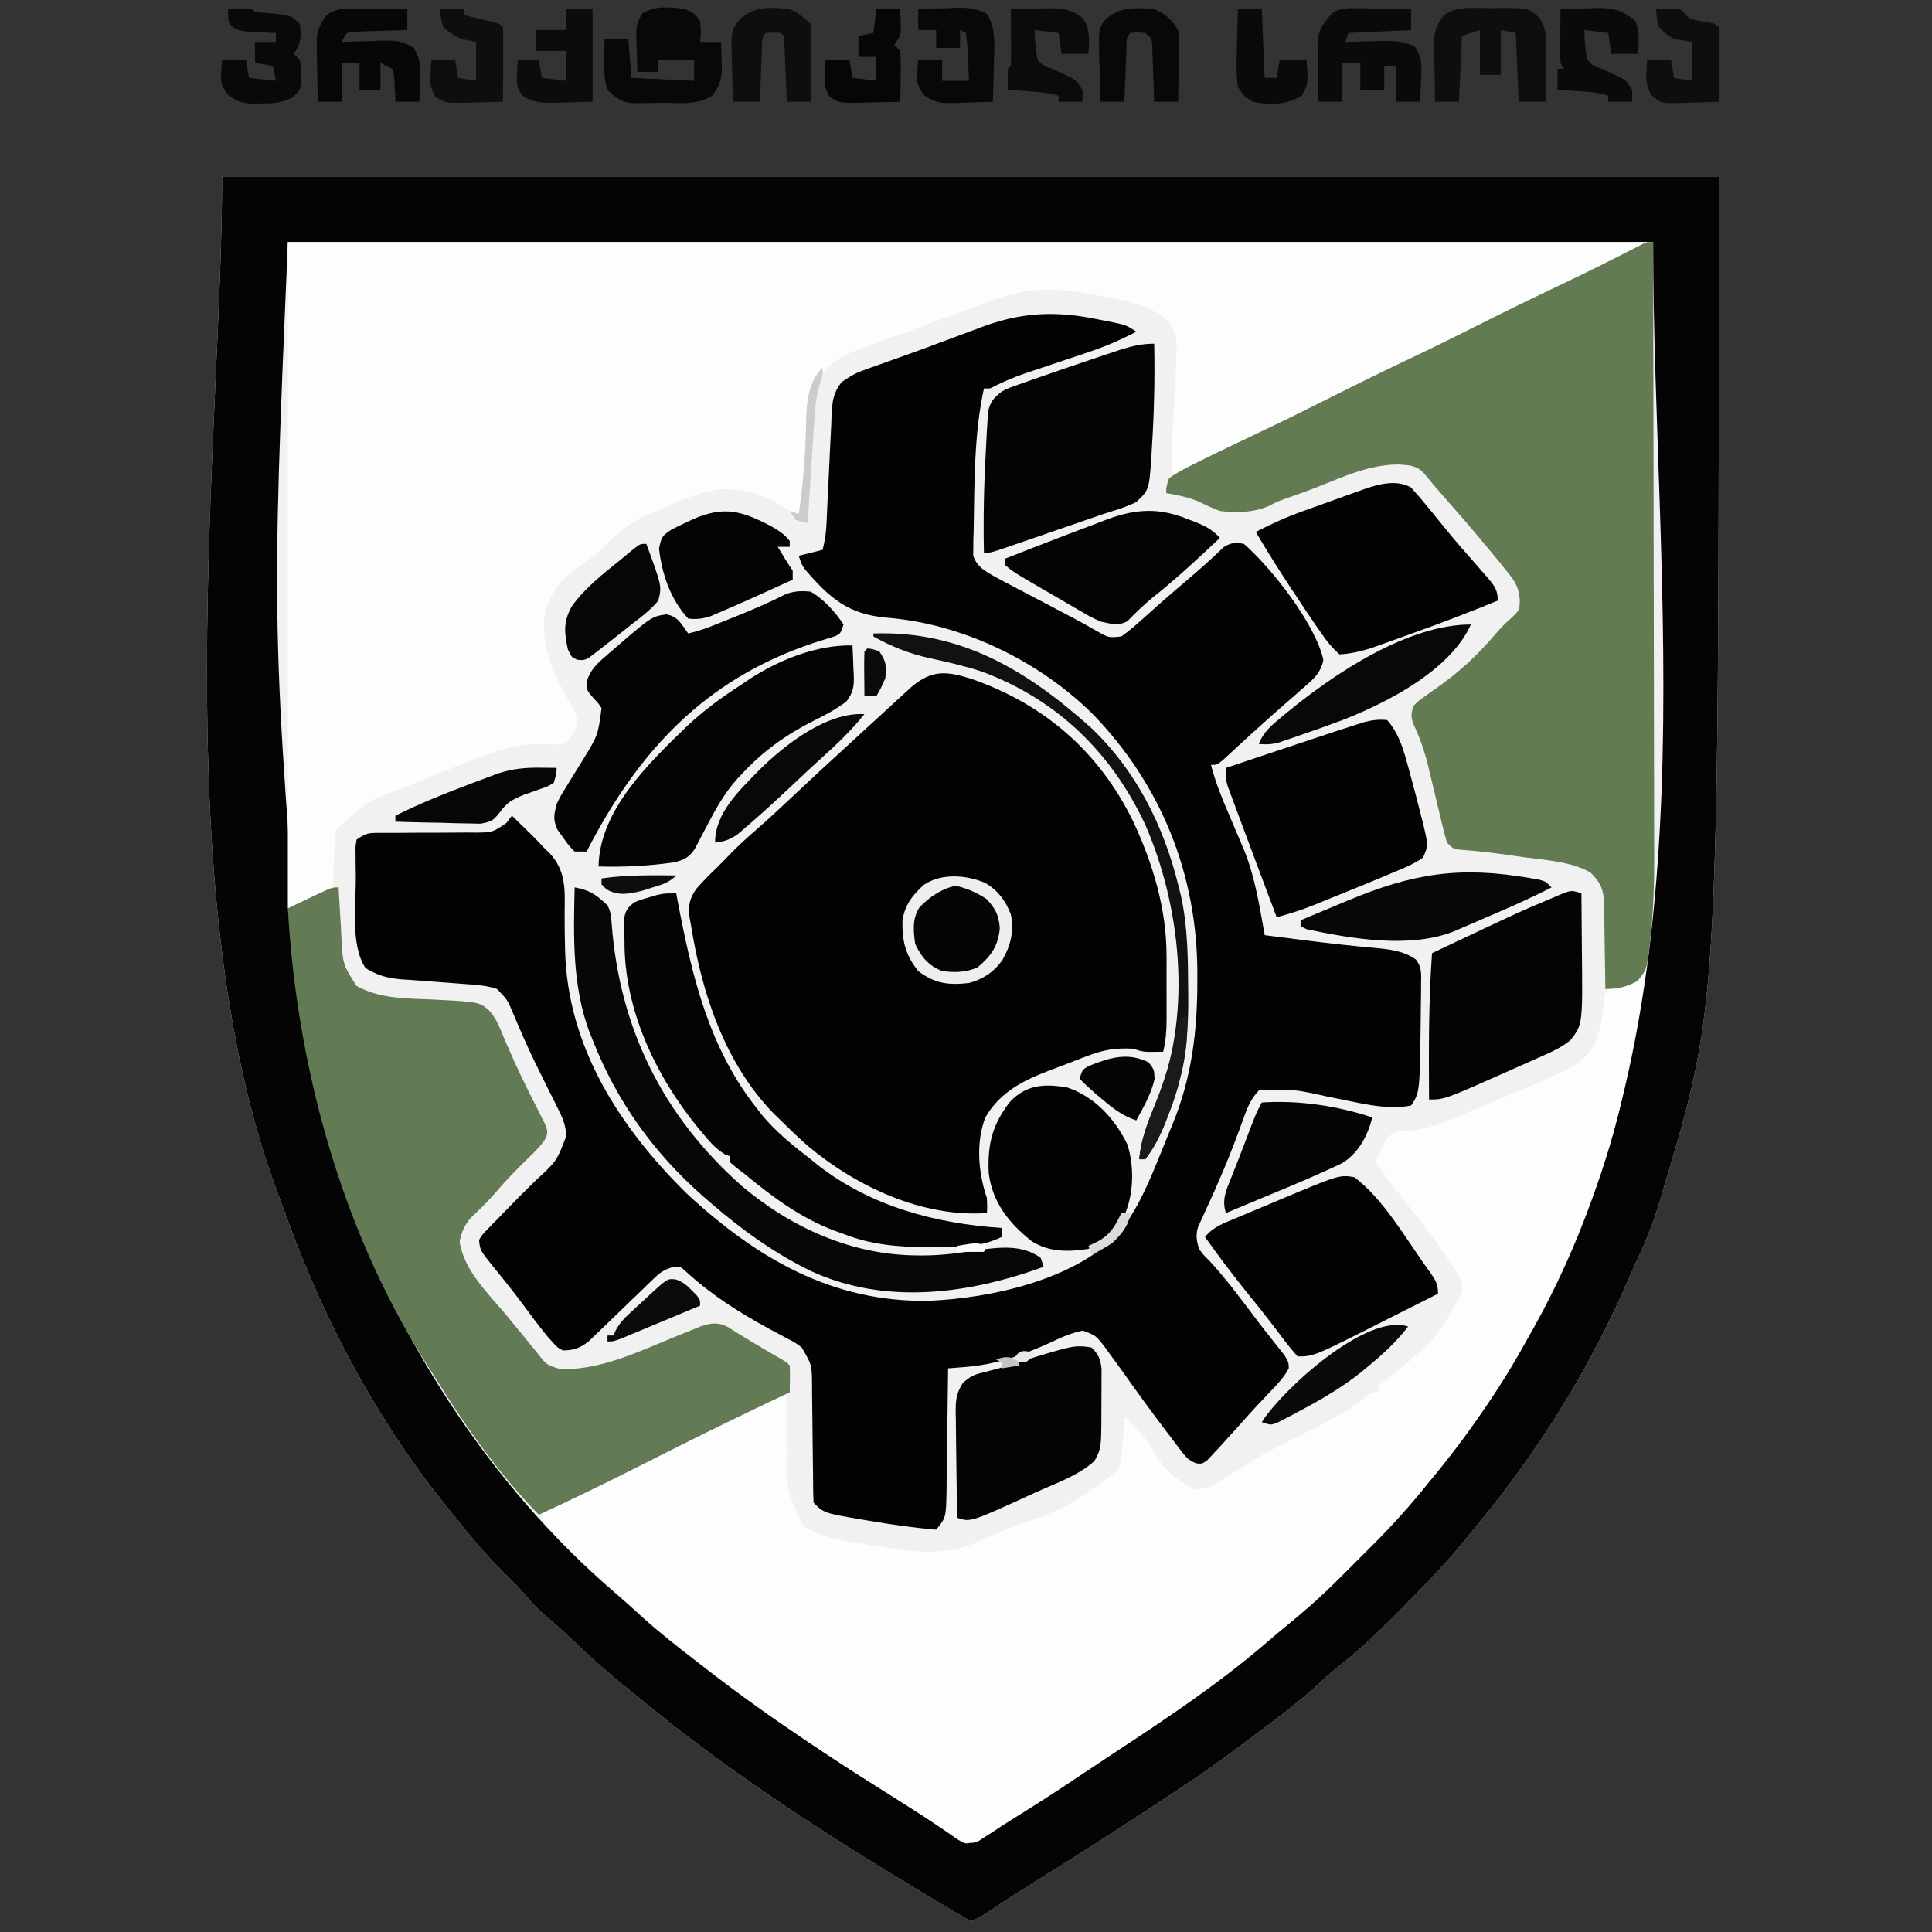 <?xml version="1.0" encoding="UTF-8" standalone="no" ?>
<!DOCTYPE svg PUBLIC "-//W3C//DTD SVG 1.1//EN" "http://www.w3.org/Graphics/SVG/1.1/DTD/svg11.dtd">
<svg xmlns="http://www.w3.org/2000/svg" xmlns:xlink="http://www.w3.org/1999/xlink" version="1.1" width="1080" height="1080" viewBox="0 0 1080 1080" xml:space="preserve">
<rect x="0" y="0" width="1080" height="1080" fill="#333333" stroke="none"/>
<desc>Created with Fabric.js 5.2.4</desc>
<defs>
</defs>
<g transform="matrix(1 0 0 1 540 540)" id="7328b5b9-f5ff-4f84-be43-77cec90fa761"  >
<rect style="stroke: none; stroke-width: 1; stroke-dasharray: none; stroke-linecap: butt; stroke-dashoffset: 0; stroke-linejoin: miter; stroke-miterlimit: 4; fill: rgb(255,255,255); fill-rule: nonzero; opacity: 1; visibility: hidden;" vector-effect="non-scaling-stroke"  x="-540" y="-540" rx="0" ry="0" width="1080" height="1080" />
</g>
<g transform="matrix(1 0 0 1 540 540)" id="f0d5c227-10f8-4722-a5a1-a26e7a79fd46"  >
</g>
<g transform="matrix(1.67 0 0 1.67 540 471.01)"  >
<g style="" vector-effect="non-scaling-stroke"   >
		<g transform="matrix(1 0 0 1 0 0)"  >
<path style="stroke: none; stroke-width: 1; stroke-dasharray: none; stroke-linecap: butt; stroke-dashoffset: 0; stroke-linejoin: miter; stroke-miterlimit: 4; fill: none; fill-rule: nonzero; opacity: 1;" vector-effect="non-scaling-stroke"  transform=" translate(-387, -387)" d="M 0 0 C 255.42 0 510.84 0 774 0 C 774 255.42 774 510.84 774 774 C 518.58 774 263.16 774 0 774 C 0 518.58 0 263.16 0 0 Z" stroke-linecap="round" />
</g>
		<g transform="matrix(1 0 0 1 -1.04 69)"  >
<path style="stroke: none; stroke-width: 1; stroke-dasharray: none; stroke-linecap: butt; stroke-dashoffset: 0; stroke-linejoin: miter; stroke-miterlimit: 4; fill: rgb(241,241,241); fill-rule: nonzero; opacity: 1;" vector-effect="non-scaling-stroke"  transform=" translate(-247.96, -292)" d="M 0 0 C 165.33 0 330.66 0 501 0 C 501 276.876 501 276.876 483 337 C 482.494 338.73 481.989 340.461 481.484 342.191 C 479.562 348.683 477.357 354.901 474.422 361.008 C 473.341 363.282 472.319 365.554 471.328 367.867 C 458.133 398.583 440.939 426.442 419.578 452.098 C 418.154 453.815 416.749 455.545 415.348 457.281 C 408.686 465.411 401.343 472.868 393.938 480.312 C 393.177 481.081 393.177 481.081 392.401 481.865 C 386.358 487.957 380.201 493.673 373.463 499.009 C 370.923 501.062 368.521 503.22 366.125 505.438 C 360.364 510.666 354.228 515.351 348 520 C 347.26 520.554 346.52 521.108 345.757 521.679 C 343.321 523.5 340.88 525.313 338.438 527.125 C 337.683 527.687 336.928 528.248 336.151 528.827 C 329.906 533.432 323.481 537.735 317 542 C 316.009 542.655 315.017 543.31 313.996 543.985 C 300.272 553.042 286.463 561.938 272.477 570.586 C 268.979 572.751 265.517 574.958 262.086 577.227 C 261.346 577.71 260.605 578.194 259.842 578.692 C 258.492 579.576 257.15 580.473 255.818 581.385 C 254.047 582.535 254.047 582.535 251 584 C 249.059 583.237 249.059 583.237 247 582 C 246.039 581.452 246.039 581.452 245.059 580.894 C 208.733 559.258 172.315 536.478 139.735 509.431 C 138.198 508.164 136.643 506.918 135.086 505.676 C 128.877 500.721 123.059 495.424 117.301 489.959 C 114.514 487.318 111.725 484.734 108.75 482.305 C 106.493 480.413 104.67 478.636 102.812 476.375 C 99.91 472.96 96.829 469.82 93.625 466.688 C 88.309 461.449 83.618 455.857 79 450 C 78.194 449.023 77.389 448.046 76.559 447.039 C 52.15 417.207 33.839 382.754 20.921 346.564 C 20.138 344.383 19.332 342.213 18.508 340.047 C -19.716 237.959 0 84.916 0 0 Z" stroke-linecap="round" />
</g>
		<g transform="matrix(1 0 0 1 -1.04 69)"  >
<path style="stroke: none; stroke-width: 1; stroke-dasharray: none; stroke-linecap: butt; stroke-dashoffset: 0; stroke-linejoin: miter; stroke-miterlimit: 4; fill: rgb(4,4,4); fill-rule: nonzero; opacity: 1;" vector-effect="non-scaling-stroke"  transform=" translate(-247.96, -292)" d="M 0 0 C 165.33 0 330.66 0 501 0 C 501 276.876 501 276.876 483 337 C 482.494 338.73 481.989 340.461 481.484 342.191 C 479.562 348.683 477.357 354.901 474.422 361.008 C 473.341 363.282 472.319 365.554 471.328 367.867 C 458.133 398.583 440.939 426.442 419.578 452.098 C 418.154 453.815 416.749 455.545 415.348 457.281 C 408.686 465.411 401.343 472.868 393.938 480.312 C 393.177 481.081 393.177 481.081 392.401 481.865 C 386.358 487.957 380.201 493.673 373.463 499.009 C 370.923 501.062 368.521 503.22 366.125 505.438 C 360.364 510.666 354.228 515.351 348 520 C 347.26 520.554 346.52 521.108 345.757 521.679 C 343.321 523.5 340.88 525.313 338.438 527.125 C 337.683 527.687 336.928 528.248 336.151 528.827 C 329.906 533.432 323.481 537.735 317 542 C 316.009 542.655 315.017 543.31 313.996 543.985 C 300.272 553.042 286.463 561.938 272.477 570.586 C 268.979 572.751 265.517 574.958 262.086 577.227 C 261.346 577.71 260.605 578.194 259.842 578.692 C 258.492 579.576 257.15 580.473 255.818 581.385 C 254.047 582.535 254.047 582.535 251 584 C 249.059 583.237 249.059 583.237 247 582 C 246.039 581.452 246.039 581.452 245.059 580.894 C 208.733 559.258 172.315 536.478 139.735 509.431 C 138.198 508.164 136.643 506.918 135.086 505.676 C 128.877 500.721 123.059 495.424 117.301 489.959 C 114.514 487.318 111.725 484.734 108.75 482.305 C 106.493 480.413 104.67 478.636 102.812 476.375 C 99.91 472.96 96.829 469.82 93.625 466.688 C 88.309 461.449 83.618 455.857 79 450 C 78.194 449.023 77.389 448.046 76.559 447.039 C 52.15 417.207 33.839 382.754 20.921 346.564 C 20.138 344.383 19.332 342.213 18.508 340.047 C -19.716 237.959 0 84.916 0 0 Z M 22 22 C 16.507 151.165 16.507 151.165 27.688 290.062 C 27.812 290.714 27.936 291.366 28.064 292.037 C 30.746 305.981 34.535 319.524 39 333 C 39.312 333.95 39.623 334.9 39.944 335.878 C 57.257 387.919 89.83 438.553 131.812 474.375 C 134.802 476.947 137.722 479.58 140.625 482.25 C 146.198 487.266 152.038 491.893 157.985 496.452 C 159.344 497.496 160.699 498.545 162.05 499.599 C 183.758 516.517 207.044 531.447 230.352 546.051 C 233.371 547.947 236.338 549.895 239.273 551.918 C 239.922 552.358 240.57 552.799 241.238 553.253 C 242.908 554.395 244.566 555.556 246.223 556.719 C 248.86 558.267 248.86 558.267 251.332 557.531 C 252.212 557.026 253.093 556.521 254 556 C 254.604 555.665 255.207 555.331 255.829 554.986 C 258.12 553.697 260.373 552.355 262.625 551 C 263.483 550.485 264.341 549.969 265.225 549.438 C 276.389 542.649 287.194 535.308 298.023 528.003 C 301.175 525.883 304.339 523.784 307.509 521.692 C 323.68 511.005 339.112 499.411 354 487 C 354.508 486.578 355.015 486.155 355.539 485.72 C 364.109 478.567 372.233 471.086 380.097 463.163 C 381.822 461.427 383.558 459.703 385.295 457.979 C 391.988 451.294 398.142 444.437 404 437 C 405.024 435.756 406.051 434.515 407.082 433.277 C 418.431 419.468 428.13 404.504 437 389 C 437.654 387.859 438.307 386.718 438.98 385.543 C 499.81 276.686 479 137.693 479 22 C 328.19 22 177.38 22 22 22 Z" stroke-linecap="round" />
</g>
		<g transform="matrix(1 0 0 1 0.5 -89.5)"  >
<path style="stroke: none; stroke-width: 1; stroke-dasharray: none; stroke-linecap: butt; stroke-dashoffset: 0; stroke-linejoin: miter; stroke-miterlimit: 4; fill: rgb(253,253,253); fill-rule: nonzero; opacity: 1;" vector-effect="non-scaling-stroke"  transform=" translate(-227.5, -111.5)" d="M 0 0 C 150.15 0 300.3 0 455 0 C 451.31 2.767 447.646 4.813 443.543 6.844 C 442.812 7.209 442.081 7.575 441.328 7.951 C 438.95 9.138 436.569 10.319 434.188 11.5 C 432.539 12.321 430.89 13.142 429.241 13.964 C 419.596 18.76 409.917 23.479 400.18 28.088 C 391.953 31.991 383.82 36.076 375.685 40.167 C 367.782 44.133 359.827 47.972 351.837 51.759 C 344.048 55.466 336.332 59.313 328.625 63.188 C 320.739 67.148 312.851 71.097 304.875 74.875 C 304.189 75.203 303.502 75.53 302.795 75.868 C 298.245 78 298.245 78 296 78 C 295.889 70.91 296.027 63.884 296.5 56.812 C 296.68 53.876 296.846 50.938 297 48 C 297.042 47.202 297.084 46.404 297.128 45.582 C 297.241 43.159 297.313 40.737 297.375 38.312 C 297.432 37.199 297.432 37.199 297.49 36.064 C 297.55 32.202 297.114 29.624 294.758 26.613 C 288.28 20.475 279.125 19.463 270.625 17.75 C 269.776 17.575 268.927 17.399 268.053 17.218 C 256.393 15.028 246.47 15.462 235.375 19.688 C 234.298 20.08 233.222 20.472 232.112 20.876 C 229.083 21.984 226.061 23.111 223.04 24.243 C 220.077 25.343 217.104 26.415 214.131 27.489 C 210.952 28.637 207.777 29.794 204.602 30.954 C 203.044 31.523 201.486 32.09 199.927 32.655 C 197.724 33.456 195.526 34.267 193.328 35.082 C 192.35 35.435 192.35 35.435 191.352 35.795 C 184.385 38.404 179.682 41.454 176 48 C 174.699 51.841 174.695 55.855 174.5 59.871 C 174.459 60.63 174.419 61.39 174.377 62.172 C 174.248 64.594 174.123 67.016 174 69.438 C 173.838 72.624 173.67 75.81 173.5 78.996 C 173.465 79.723 173.429 80.451 173.393 81.2 C 173.196 84.885 172.843 88.404 172 92 C 170.975 91.434 169.95 90.868 168.895 90.285 C 167.534 89.544 166.173 88.803 164.812 88.062 C 164.139 87.689 163.465 87.316 162.771 86.932 C 157.574 84.118 153.195 82.867 147.25 82.75 C 146.471 82.724 145.693 82.698 144.891 82.672 C 137.203 83.544 129.895 87.162 122.875 90.25 C 121.593 90.786 121.593 90.786 120.285 91.332 C 115.049 93.64 111.382 96.171 107.501 100.376 C 105.631 102.399 103.575 104.036 101.375 105.688 C 100.234 106.561 100.234 106.561 99.07 107.453 C 97.482 108.64 95.871 109.796 94.25 110.938 C 89.828 114.991 86.387 120.464 85.727 126.496 C 85.348 137.47 89.446 145.808 94.984 155.062 C 96.436 157.832 97.308 159.827 96.496 162.922 C 95.187 165.182 94.161 166.499 92 168 C 89.18 168.238 89.18 168.238 85.812 168.062 C 76.333 167.663 68.702 170.527 60 174 C 59.387 174.245 58.773 174.489 58.141 174.741 C 53.078 176.767 48.036 178.844 43 180.938 C 42.284 181.232 41.568 181.526 40.83 181.829 C 26.472 187.025 26.472 187.025 16 197 C 15.849 198.52 15.751 200.045 15.684 201.57 C 15.642 202.466 15.6 203.362 15.557 204.285 C 15.517 205.222 15.478 206.159 15.438 207.125 C 15.394 208.07 15.351 209.015 15.307 209.988 C 15.2 212.325 15.098 214.663 15 217 C 12.877 218.005 10.752 219.004 8.625 220 C 7.442 220.557 6.258 221.114 5.039 221.688 C 2 223 2 223 0 223 C 0 149.41 0 75.82 0 0 Z" stroke-linecap="round" />
</g>
		<g transform="matrix(1 0 0 1 -26.1 26.53)"  >
<path style="stroke: none; stroke-width: 1; stroke-dasharray: none; stroke-linecap: butt; stroke-dashoffset: 0; stroke-linejoin: miter; stroke-miterlimit: 4; fill: rgb(3,3,3); fill-rule: nonzero; opacity: 1;" vector-effect="non-scaling-stroke"  transform=" translate(70.29, -201.66)" d="M 0 0 C 1.37 0.261 1.37 0.261 2.768 0.527 C 9.394 1.846 9.394 1.846 12.812 4.125 C 7.493 6.9 2.278 9.16 -3.414 11.035 C -4.541 11.416 -4.541 11.416 -5.691 11.804 C -8.063 12.604 -10.437 13.396 -12.812 14.188 C -15.195 14.983 -17.576 15.78 -19.956 16.582 C -21.428 17.078 -22.901 17.571 -24.377 18.058 C -28.51 19.45 -32.286 21.156 -36.188 23.125 C -36.847 23.125 -37.508 23.125 -38.188 23.125 C -41.539 38.395 -41.353 55.101 -41.625 70.688 C -41.659 71.685 -41.693 72.682 -41.729 73.71 C -41.734 74.632 -41.74 75.554 -41.746 76.504 C -41.76 77.304 -41.773 78.104 -41.787 78.928 C -40.596 83.293 -36.507 84.942 -32.793 87.076 C -31.514 87.754 -30.231 88.426 -28.945 89.094 C -27.915 89.637 -27.915 89.637 -26.865 90.191 C -24.683 91.341 -22.498 92.483 -20.312 93.625 C -18.135 94.768 -15.958 95.913 -13.782 97.059 C -12.433 97.768 -11.082 98.477 -9.731 99.182 C -6.572 100.839 -3.457 102.538 -0.377 104.337 C 3.542 106.576 3.542 106.576 7.812 106.125 C 10.142 104.447 12.151 102.806 14.25 100.875 C 15.491 99.772 16.731 98.669 17.973 97.566 C 18.606 96.997 19.239 96.427 19.891 95.84 C 22.946 93.113 26.068 90.465 29.188 87.812 C 33.593 84.065 37.913 80.263 42.066 76.234 C 44.526 74.672 45.953 74.631 48.812 75.125 C 58.062 83.142 72.832 102.013 75.438 114 C 74.477 118.804 71.421 120.998 67.812 124.125 C 66.875 124.958 66.875 124.958 65.918 125.809 C 64.609 126.963 63.294 128.11 61.973 129.25 C 59.603 131.307 57.268 133.399 54.938 135.5 C 54.105 136.249 53.272 136.998 52.414 137.77 C 50.609 139.404 48.813 141.048 47.023 142.699 C 46.129 143.52 45.234 144.341 44.312 145.188 C 43.498 145.942 42.683 146.696 41.844 147.473 C 39.812 149.125 39.812 149.125 37.812 149.125 C 39.282 154.791 41.362 160.01 43.688 165.375 C 44.41 167.079 45.132 168.783 45.852 170.488 C 46.925 173.029 48.002 175.569 49.086 178.105 C 52.647 187.065 54.085 196.677 55.812 206.125 C 59.416 206.587 63.021 207.044 66.625 207.5 C 67.708 207.637 68.79 207.774 69.906 207.916 C 77.508 208.868 85.113 209.72 92.745 210.39 C 97.644 210.859 102.379 211.368 106.458 214.314 C 108.431 216.953 108.168 218.968 108.141 222.234 C 108.136 223.458 108.132 224.681 108.127 225.942 C 108.095 227.889 108.095 227.889 108.062 229.875 C 108.05 231.187 108.038 232.499 108.025 233.851 C 107.719 258.765 107.719 258.765 104.812 263.125 C 96.046 264.942 85.964 261.805 77.262 260.261 C 65.547 257.64 65.547 257.64 53.812 258.125 C 51.49 260.597 50.258 263.134 49.121 266.301 C 48.821 267.118 48.52 267.935 48.211 268.777 C 47.894 269.655 47.577 270.533 47.25 271.438 C 43.853 280.671 40.036 289.656 35.875 298.572 C 35.461 299.486 35.047 300.401 34.621 301.344 C 34.248 302.147 33.875 302.951 33.49 303.779 C 32.669 306.621 32.964 308.316 33.812 311.125 C 35.196 313.062 35.196 313.062 37.062 314.875 C 42.955 321.212 48.038 328.145 53.235 335.051 C 54.695 336.97 56.181 338.864 57.684 340.75 C 58.11 341.294 58.537 341.837 58.977 342.397 C 60.11 343.839 61.254 345.273 62.398 346.707 C 63.812 349.125 63.812 349.125 63.852 351.098 C 62.32 354.085 60.12 356.354 57.812 358.75 C 56.805 359.82 55.799 360.89 54.793 361.961 C 54.289 362.493 53.786 363.025 53.267 363.573 C 51.177 365.803 49.153 368.089 47.125 370.375 C 45.691 371.961 44.253 373.545 42.812 375.125 C 42.088 375.928 41.364 376.731 40.617 377.559 C 39.919 378.302 39.22 379.046 38.5 379.812 C 37.578 380.808 37.578 380.808 36.637 381.824 C 34.812 383.125 34.812 383.125 32.886 382.919 C 30.341 381.945 29.459 380.881 27.816 378.723 C 27.264 378.006 26.712 377.289 26.143 376.55 C 25.559 375.77 24.976 374.991 24.375 374.188 C 23.765 373.388 23.154 372.588 22.525 371.764 C 17.649 365.34 12.906 358.816 8.252 352.229 C 6.795 350.176 5.312 348.147 3.812 346.125 C 3.319 345.441 2.825 344.757 2.316 344.052 C -0.644 340.167 -0.644 340.167 -5.094 338.484 C -8.902 339.273 -12.209 340.695 -15.688 342.375 C -25.013 346.645 -34.124 349.86 -44.417 350.67 C -45.498 350.757 -46.578 350.843 -47.692 350.932 C -48.515 350.996 -49.339 351.059 -50.188 351.125 C -50.193 351.728 -50.199 352.331 -50.205 352.952 C -50.269 359.23 -50.354 365.508 -50.45 371.785 C -50.483 374.128 -50.511 376.47 -50.534 378.813 C -50.568 382.181 -50.62 385.55 -50.676 388.918 C -50.682 389.964 -50.689 391.01 -50.695 392.088 C -50.876 401.066 -50.876 401.066 -54.188 405.125 C -61.481 404.498 -68.661 403.491 -75.875 402.25 C -77.365 402.008 -77.365 402.008 -78.885 401.762 C -91.758 399.555 -91.758 399.555 -95.188 396.125 C -95.294 394.678 -95.334 393.227 -95.345 391.776 C -95.355 390.852 -95.366 389.927 -95.376 388.974 C -95.384 387.967 -95.391 386.96 -95.398 385.922 C -95.427 383.806 -95.455 381.69 -95.484 379.574 C -95.526 376.225 -95.562 372.877 -95.589 369.528 C -95.616 366.305 -95.662 363.082 -95.711 359.859 C -95.714 358.86 -95.717 357.861 -95.721 356.832 C -95.782 349.945 -95.782 349.945 -99.188 344.125 C -101.444 342.434 -101.444 342.434 -104.09 341.109 C -105.057 340.585 -106.025 340.06 -107.022 339.52 C -108.046 338.977 -109.07 338.434 -110.125 337.875 C -120.136 332.404 -129.161 326.706 -137.625 319 C -139.989 316.842 -139.989 316.842 -142.625 317.321 C -145.408 318.194 -146.681 319.098 -148.754 321.117 C -149.399 321.735 -150.043 322.353 -150.708 322.99 C -151.382 323.653 -152.056 324.317 -152.75 325 C -154.176 326.365 -155.601 327.729 -157.027 329.094 C -159.023 331.024 -161.015 332.957 -163.004 334.895 C -164.597 336.44 -166.204 337.971 -167.812 339.5 C -168.712 340.374 -169.612 341.248 -170.539 342.148 C -173.567 344.408 -175.42 345.069 -179.188 345.125 C -180.988 344.113 -180.988 344.113 -182.5 342.438 C -183.089 341.785 -183.678 341.133 -184.285 340.461 C -187.204 336.876 -189.974 333.196 -192.703 329.465 C -194.472 327.057 -196.301 324.708 -198.172 322.379 C -198.673 321.754 -199.174 321.129 -199.69 320.485 C -200.67 319.267 -201.655 318.054 -202.646 316.845 C -206.847 311.606 -206.847 311.606 -207.188 308.125 C -206.159 306.437 -206.159 306.437 -204.539 304.77 C -203.95 304.152 -203.361 303.533 -202.754 302.897 C -201.793 301.927 -201.793 301.927 -200.812 300.938 C -200.169 300.268 -199.526 299.599 -198.863 298.91 C -195.359 295.28 -191.786 291.724 -188.188 288.188 C -181.205 281.772 -181.205 281.772 -177.979 273.338 C -178.205 269.856 -178.976 267.806 -180.531 264.703 C -181.032 263.686 -181.533 262.668 -182.049 261.62 C -182.59 260.549 -183.13 259.478 -183.688 258.375 C -184.793 256.139 -185.896 253.902 -186.996 251.664 C -187.54 250.561 -188.084 249.458 -188.644 248.321 C -191.153 243.125 -193.451 237.839 -195.688 232.521 C -197.674 227.76 -197.674 227.76 -201.188 224.125 C -204.76 222.934 -208.199 222.737 -211.926 222.477 C -213.484 222.357 -215.042 222.237 -216.6 222.117 C -219.048 221.932 -221.497 221.75 -223.946 221.578 C -226.315 221.41 -228.683 221.226 -231.051 221.039 C -231.776 220.992 -232.501 220.945 -233.248 220.897 C -237.844 220.52 -241.267 219.568 -245.188 217.125 C -250.367 209.356 -248.342 195.468 -248.438 186.375 C -248.459 185.208 -248.48 184.04 -248.502 182.838 C -248.507 181.741 -248.511 180.645 -248.516 179.516 C -248.525 178.526 -248.534 177.536 -248.544 176.517 C -248.426 175.727 -248.309 174.938 -248.188 174.125 C -245.075 172.05 -244.413 171.877 -240.887 171.885 C -239.59 171.88 -239.59 171.88 -238.267 171.874 C -237.336 171.878 -236.405 171.882 -235.445 171.887 C -233.473 171.871 -231.5 171.855 -229.527 171.838 C -226.418 171.821 -223.308 171.813 -220.199 171.82 C -217.197 171.822 -214.197 171.794 -211.195 171.762 C -210.268 171.772 -209.341 171.782 -208.386 171.793 C -202.65 171.722 -202.65 171.722 -198.062 168.585 C -197.443 167.773 -196.825 166.961 -196.188 166.125 C -194.472 167.785 -192.766 169.453 -191.062 171.125 C -190.351 171.811 -190.351 171.811 -189.625 172.512 C -188.103 174.013 -186.646 175.563 -185.188 177.125 C -184.632 177.661 -184.076 178.197 -183.503 178.749 C -178.153 184.6 -178.433 190.619 -178.538 198.261 C -178.58 201.851 -178.507 205.438 -178.434 209.027 C -178.42 209.733 -178.407 210.439 -178.393 211.166 C -177.622 243.44 -160.173 270.341 -137.859 292.43 C -114.505 314.116 -89.126 329.106 -56.559 328.504 C -35.717 327.604 -8.33 321.612 6.812 306.125 C 14.738 296.237 19.021 283.717 23.812 272.125 C 24.173 271.263 24.534 270.4 24.906 269.511 C 31.461 253.566 33.286 238.115 33.25 221 C 33.25 219.807 33.25 219.807 33.25 218.589 C 33.153 185.692 21.077 155.582 -1.938 131.938 C -19.874 114.28 -45.522 101.799 -70.777 99.848 C -83.585 98.709 -89.739 93.365 -97.91 83.887 C -99.188 82.125 -99.188 82.125 -100.188 79.125 C -97.547 78.465 -94.907 77.805 -92.188 77.125 C -91.39 73.934 -91.015 71.48 -90.878 68.252 C -90.834 67.288 -90.79 66.323 -90.745 65.329 C -90.7 64.294 -90.656 63.258 -90.609 62.191 C -90.5 59.994 -90.389 57.797 -90.277 55.6 C -90.104 52.139 -89.937 48.679 -89.792 45.218 C -89.648 41.874 -89.475 38.533 -89.297 35.191 C -89.26 34.158 -89.224 33.124 -89.186 32.06 C -88.914 27.408 -88.741 24.867 -85.902 21.061 C -83.46 19.319 -81.451 18.1 -78.645 17.09 C -77.752 16.761 -76.86 16.432 -75.941 16.094 C -74.97 15.753 -74 15.413 -73 15.062 C -71.973 14.693 -70.946 14.324 -69.887 13.944 C -67.597 13.122 -65.305 12.307 -63.011 11.496 C -59.58 10.276 -56.172 9 -52.765 7.714 C -49.777 6.59 -46.781 5.486 -43.784 4.385 C -42.322 3.844 -40.863 3.296 -39.407 2.74 C -25.873 -2.408 -14.286 -2.982 0 0 Z" stroke-linecap="round" />
</g>
		<g transform="matrix(1 0 0 1 42.5 189.41)"  >
<path style="stroke: none; stroke-width: 1; stroke-dasharray: none; stroke-linecap: butt; stroke-dashoffset: 0; stroke-linejoin: miter; stroke-miterlimit: 4; fill: rgb(253,253,253); fill-rule: nonzero; opacity: 1;" vector-effect="non-scaling-stroke"  transform=" translate(184.5, -145.41)" d="M 0 0 C -0.582 7.391 -1.758 14.554 -3.25 21.812 C -3.475 22.908 -3.699 24.003 -3.931 25.132 C -4.613 28.423 -5.306 31.711 -6 35 C -6.185 35.907 -6.371 36.815 -6.562 37.75 C -11.145 59.999 -19.142 81.559 -29 102 C -29.338 102.7 -29.675 103.401 -30.023 104.123 C -32.286 108.781 -34.622 113.399 -37 118 C -37.467 118.915 -37.933 119.83 -38.414 120.773 C -46.721 136.562 -56.899 151.077 -68 165 C -68.791 166.005 -69.583 167.011 -70.398 168.047 C -79.117 178.938 -88.801 188.898 -98.617 198.792 C -100.02 200.207 -101.42 201.627 -102.819 203.046 C -108.902 209.137 -115.281 214.627 -122 220 C -123.09 220.923 -124.174 221.853 -125.25 222.793 C -144.39 239.459 -165.84 253.086 -187 267 C -187.927 267.611 -188.854 268.221 -189.81 268.851 C -193.816 271.484 -197.84 274.085 -201.891 276.65 C -204.441 278.282 -206.969 279.948 -209.5 281.609 C -211.416 282.845 -213.333 284.079 -215.25 285.312 C -216.145 285.907 -217.04 286.502 -217.962 287.115 C -218.805 287.651 -219.647 288.187 -220.516 288.738 C -221.261 289.223 -222.006 289.708 -222.774 290.208 C -225 291 -225 291 -227.491 290.319 C -229.952 289.025 -232.297 287.671 -234.633 286.164 C -235.512 285.601 -236.39 285.037 -237.296 284.457 C -238.229 283.852 -239.163 283.248 -240.125 282.625 C -242.113 281.347 -244.101 280.07 -246.09 278.793 C -247.085 278.153 -248.08 277.513 -249.105 276.853 C -252.511 274.673 -255.938 272.529 -259.368 270.388 C -269.779 263.879 -279.935 257.031 -290 250 C -290.981 249.315 -290.981 249.315 -291.981 248.617 C -300.502 242.646 -308.836 236.45 -317 230 C -317.632 229.501 -318.264 229.002 -318.915 228.488 C -327.3 221.838 -335.382 214.975 -343.176 207.641 C -345.472 205.493 -347.798 203.417 -350.188 201.375 C -356.887 195.57 -363.864 189.261 -369 182 C -368 179 -368 179 -365.254 177.381 C -364.028 176.787 -362.798 176.203 -361.562 175.629 C -360.899 175.31 -360.236 174.992 -359.552 174.664 C -357.372 173.621 -355.186 172.592 -353 171.562 C -351.492 170.843 -349.984 170.123 -348.477 169.402 C -345.433 167.948 -342.386 166.499 -339.336 165.055 C -333.36 162.225 -327.399 159.362 -321.438 156.5 C -319.928 155.777 -319.928 155.777 -318.388 155.04 C -304.967 148.637 -304.967 148.637 -291.77 141.789 C -290 141 -290 141 -287 141 C -286.985 141.953 -286.971 142.905 -286.956 143.886 C -286.897 147.46 -286.82 151.032 -286.738 154.605 C -286.705 156.144 -286.676 157.683 -286.654 159.222 C -287.113 172.832 -287.113 172.832 -281.519 184.545 C -275.519 188.959 -268.051 189.687 -260.875 190.812 C -259.03 191.136 -259.03 191.136 -257.148 191.467 C -246.41 193.243 -234.985 194.983 -224.688 190.688 C -224.056 190.43 -223.425 190.173 -222.775 189.908 C -220.503 188.969 -218.252 187.986 -216 187 C -214.521 186.365 -214.521 186.365 -213.011 185.717 C -192.775 178.463 -192.775 178.463 -176 166 C -174.813 162.439 -174.649 159.027 -174.438 155.312 C -174.394 154.611 -174.351 153.909 -174.307 153.186 C -174.201 151.457 -174.1 149.729 -174 148 C -171.166 150.767 -168.499 153.469 -166.188 156.688 C -159.923 166.736 -159.923 166.736 -150.75 172.562 C -145.14 172.512 -141.162 169.36 -136.637 166.336 C -127.401 160.228 -117.211 155.483 -107.342 150.5 C -102.014 147.759 -97.199 144.89 -92.548 141.102 C -91 140 -91 140 -89 140 C -89 139.34 -89 138.68 -89 138 C -87.707 136.73 -87.707 136.73 -85.812 135.188 C -69.939 122.643 -69.939 122.643 -60.75 106.2 C -61.038 102.511 -61.94 100.84 -63.996 97.793 C -64.637 96.841 -65.277 95.889 -65.937 94.908 C -69.21 90.294 -72.596 85.782 -76.062 81.312 C -77.429 79.538 -78.795 77.763 -80.16 75.988 C -81.129 74.733 -81.129 74.733 -82.118 73.452 C -84.775 69.99 -87.393 66.5 -90 63 C -89.255 61.332 -88.452 59.691 -87.625 58.062 C -87.184 57.146 -86.743 56.229 -86.289 55.285 C -83.664 52.665 -83.197 52.715 -79.672 52.527 C -72.448 52.142 -66.227 49.257 -59.625 46.5 C -58.295 45.954 -56.965 45.409 -55.635 44.865 C -51.747 43.267 -47.872 41.638 -44 40 C -42.93 39.549 -41.86 39.098 -40.757 38.633 C -37.997 37.46 -35.246 36.269 -32.5 35.062 C -31.713 34.722 -30.926 34.382 -30.116 34.031 C -24.579 31.535 -19.614 28.918 -16.574 23.422 C -16.135 22.099 -16.135 22.099 -15.688 20.75 C -15.369 19.795 -15.051 18.84 -14.723 17.855 C -14.048 15.19 -13.765 12.799 -13.625 10.062 C -13.35 6.394 -13.23 6.204 -10.25 3.562 C -2.84 0 -2.84 0 0 0 Z" stroke-linecap="round" />
</g>
		<g transform="matrix(1 0 0 1 -12.78 33.74)"  >
<path style="stroke: none; stroke-width: 1; stroke-dasharray: none; stroke-linecap: butt; stroke-dashoffset: 0; stroke-linejoin: miter; stroke-miterlimit: 4; fill: rgb(2,2,2); fill-rule: nonzero; opacity: 1;" vector-effect="non-scaling-stroke"  transform=" translate(14.5, -88.57)" d="M 0 0 C 24.4 8.452 42.731 24.302 54.156 47.582 C 60.862 61.851 65.459 77.154 65.414 92.996 C 65.415 93.751 65.416 94.506 65.417 95.284 C 65.418 96.869 65.416 98.454 65.412 100.039 C 65.406 102.457 65.412 104.875 65.418 107.293 C 65.417 108.84 65.416 110.387 65.414 111.934 C 65.416 112.651 65.418 113.369 65.42 114.109 C 65.403 117.809 65.163 121.234 64.281 124.832 C 57.656 124.957 57.656 124.957 54.281 123.832 C 48.526 123.506 44.458 124.137 39 126.211 C 38.342 126.461 37.684 126.71 37.007 126.968 C 35.626 127.497 34.248 128.032 32.873 128.574 C 30.794 129.389 28.705 130.171 26.613 130.951 C 17.604 134.397 9.799 138.143 4.781 146.77 C 1.5 155.191 2.399 165.497 5.281 173.832 C 5.406 176.707 5.406 176.707 5.281 178.832 C -16.339 180.352 -38.345 170.029 -54.742 156.301 C -57.832 153.573 -60.782 150.724 -63.719 147.832 C -64.513 147.062 -65.307 146.293 -66.125 145.5 C -82.435 128.644 -90.073 105.53 -93.719 82.832 C -93.902 81.821 -94.085 80.811 -94.273 79.77 C -94.686 75.765 -94.306 73.693 -92.016 70.332 C -89.702 67.679 -87.268 65.258 -84.719 62.832 C -83.198 61.27 -81.677 59.707 -80.156 58.145 C -77.506 55.484 -74.759 52.978 -71.926 50.516 C -67.845 46.968 -63.897 43.296 -59.969 39.582 C -53.269 33.275 -46.515 27.035 -39.719 20.832 C -38.187 19.426 -36.655 18.019 -35.124 16.612 C -33.622 15.233 -32.118 13.856 -30.613 12.48 C -28.711 10.74 -26.812 8.995 -24.918 7.246 C -24.048 6.449 -23.178 5.653 -22.281 4.832 C -21.519 4.131 -20.758 3.43 -19.973 2.707 C -13.05 -3.052 -8.308 -2.609 0 0 Z" stroke-linecap="round" />
</g>
		<g transform="matrix(1 0 0 1 148.68 -76)"  >
<path style="stroke: none; stroke-width: 1; stroke-dasharray: none; stroke-linecap: butt; stroke-dashoffset: 0; stroke-linejoin: miter; stroke-miterlimit: 4; fill: rgb(98,123,83); fill-rule: nonzero; opacity: 1;" vector-effect="non-scaling-stroke"  transform=" translate(81.32, -125)" d="M 0 0 C 0.07 28.843 0.123 57.687 0.155 86.53 C 0.158 89.203 0.162 91.876 0.165 94.55 C 0.166 95.214 0.166 95.878 0.167 96.563 C 0.179 106.613 0.2 116.663 0.226 126.713 C 0.256 138.395 0.276 150.078 0.282 161.761 C 0.286 167.939 0.295 174.117 0.317 180.296 C 0.338 186.128 0.344 191.959 0.339 197.791 C 0.34 199.915 0.346 202.04 0.358 204.165 C 0.413 214.751 0.118 225.182 -1.209 235.696 C -1.308 236.577 -1.408 237.459 -1.511 238.367 C -2.105 242.489 -2.424 244.427 -5.448 247.436 C -9.057 249.383 -11.919 250 -16 250 C -16.009 248.996 -16.019 247.992 -16.028 246.958 C -16.068 243.221 -16.134 239.485 -16.208 235.748 C -16.236 234.133 -16.257 232.519 -16.271 230.904 C -16.292 228.577 -16.339 226.252 -16.391 223.926 C -16.392 222.849 -16.392 222.849 -16.394 221.75 C -16.535 216.909 -17.495 214.351 -21 211 C -27.549 207.287 -36.123 206.885 -43.438 205.875 C -44.601 205.706 -45.764 205.537 -46.963 205.363 C -53.001 204.5 -59.007 203.758 -65.094 203.348 C -67 203 -67 203 -69 201 C -69.675 198.739 -70.262 196.452 -70.805 194.156 C -70.97 193.473 -71.135 192.789 -71.305 192.084 C -72.011 189.164 -72.7 186.24 -73.39 183.316 C -73.897 181.178 -74.411 179.042 -74.93 176.906 C -75.097 176.215 -75.265 175.524 -75.437 174.812 C -76.65 169.98 -78.244 165.5 -80.368 160.998 C -81.151 158.522 -81.016 157.381 -80 155 C -78.529 153.555 -78.529 153.555 -76.648 152.23 C -75.961 151.734 -75.274 151.237 -74.566 150.725 C -73.843 150.217 -73.12 149.71 -72.375 149.188 C -65.194 144.103 -59.078 138.59 -53.375 131.875 C -51.346 129.488 -49.441 127.512 -47.062 125.438 C -44.701 123.106 -44.701 123.106 -44.633 119.699 C -45.063 115.367 -46.108 113.738 -48.812 110.375 C -50.04 108.832 -50.04 108.832 -51.293 107.258 C -52.193 106.17 -53.095 105.084 -54 104 C -54.46 103.444 -54.919 102.888 -55.393 102.315 C -60.308 96.386 -65.339 90.557 -70.438 84.785 C -72.578 82.34 -74.661 79.847 -76.738 77.348 C -79.222 74.694 -81.752 74.653 -85.25 74.438 C -94.868 74.47 -103.437 78.418 -112.255 81.928 C -116.003 83.392 -119.791 84.738 -123.585 86.079 C -125.989 86.95 -125.989 86.95 -128.149 88.077 C -133.092 90.542 -139.58 90.674 -145 90 C -147.331 89.15 -149.494 88.128 -151.715 87.023 C -155.336 85.402 -159.111 84.699 -163 84 C -162.945 81.758 -162.945 81.758 -162 79 C -159.612 77.357 -157.461 76.125 -154.875 74.875 C -154.12 74.493 -153.365 74.111 -152.587 73.718 C -150.069 72.454 -147.538 71.223 -145 70 C -143.71 69.377 -143.71 69.377 -142.393 68.742 C -138.696 66.964 -134.995 65.195 -131.287 63.439 C -123.47 59.733 -115.728 55.888 -108 52 C -98.577 47.261 -89.112 42.632 -79.582 38.113 C -71.23 34.14 -62.967 29.998 -54.704 25.842 C -46.619 21.785 -38.482 17.851 -30.308 13.977 C -22.85 10.434 -15.464 6.759 -8.116 2.995 C -7.339 2.601 -6.562 2.207 -5.762 1.801 C -4.74 1.277 -4.74 1.277 -3.698 0.743 C -2 0 -2 0 0 0 Z" stroke-linecap="round" />
</g>
		<g transform="matrix(1 0 0 1 -142.96 120)"  >
<path style="stroke: none; stroke-width: 1; stroke-dasharray: none; stroke-linecap: butt; stroke-dashoffset: 0; stroke-linejoin: miter; stroke-miterlimit: 4; fill: rgb(99,123,84); fill-rule: nonzero; opacity: 1;" vector-effect="non-scaling-stroke"  transform=" translate(-67.04, -105)" d="M 0 0 C 0.04 0.786 0.079 1.573 0.12 2.383 C 0.311 5.965 0.53 9.545 0.75 13.125 C 0.812 14.363 0.874 15.6 0.938 16.875 C 1.399 25.758 1.399 25.758 6 33 C 13.35 37.021 21.14 37.116 29.312 37.438 C 47.036 38.273 47.036 38.273 50.508 41.325 C 52.963 44.081 54.142 47.509 55.562 50.875 C 57.857 56.223 60.22 61.509 62.816 66.719 C 63.283 67.661 63.75 68.604 64.23 69.575 C 65.15 71.42 66.081 73.26 67.026 75.093 C 67.443 75.936 67.859 76.78 68.289 77.648 C 68.668 78.393 69.046 79.137 69.436 79.904 C 70 82 70 82 69.254 84.115 C 67.432 86.854 65.177 88.967 62.812 91.25 C 58.896 95.075 55.176 98.986 51.629 103.156 C 49.381 105.7 46.949 108.032 44.48 110.359 C 42.177 112.912 41.14 115.263 40.5 118.625 C 41.909 128.136 50.013 135.919 56 143 C 57.587 144.935 59.17 146.872 60.75 148.812 C 61.489 149.714 62.227 150.615 62.988 151.543 C 64.198 153.021 65.405 154.502 66.605 155.988 C 69.632 159.852 69.632 159.852 74.145 161.238 C 87.718 161.616 100.103 155.518 112.449 150.48 C 114.278 149.736 116.11 149.001 117.941 148.266 C 119.011 147.83 120.08 147.395 121.182 146.946 C 124.538 145.819 126.913 145.462 130.156 147.066 C 130.93 147.56 131.703 148.054 132.5 148.562 C 136.482 151.055 140.493 153.465 144.562 155.812 C 149.883 158.883 149.883 158.883 151 160 C 151.072 161.519 151.084 163.042 151.062 164.562 C 151.053 165.389 151.044 166.215 151.035 167.066 C 151.018 168.024 151.018 168.024 151 169 C 150.387 169.291 149.774 169.583 149.143 169.883 C 137.526 175.409 125.936 180.971 114.451 186.764 C 108.992 189.517 103.528 192.261 98.062 195 C 97.456 195.304 96.849 195.608 96.224 195.922 C 86.552 200.766 76.828 205.479 67 210 C 53.549 196.2 42.352 180.299 32.216 163.956 C 31.062 162.1 29.888 160.259 28.711 158.418 C 0.672 113.921 -14.095 59.198 -17 7 C -14.544 5.829 -12.085 4.663 -9.625 3.5 C -8.926 3.166 -8.228 2.832 -7.508 2.488 C -2.227 0 -2.227 0 0 0 Z" stroke-linecap="round" />
</g>
		<g transform="matrix(1 0 0 1 -51.19 76.23)"  >
<path style="stroke: none; stroke-width: 1; stroke-dasharray: none; stroke-linecap: butt; stroke-dashoffset: 0; stroke-linejoin: miter; stroke-miterlimit: 4; fill: rgb(4,4,4); fill-rule: nonzero; opacity: 1;" vector-effect="non-scaling-stroke"  transform=" translate(-45.81, -59.23)" d="M 0 0 C 0.145 0.774 0.29 1.548 0.44 2.345 C 5.221 27.488 10.799 51.479 27 72 C 27.831 73.063 27.831 73.063 28.68 74.148 C 33.443 79.915 39.108 84.433 45 89 C 45.843 89.682 46.686 90.364 47.555 91.066 C 65.291 104.84 86.922 110.536 109 112 C 109 112.99 109 113.98 109 115 C 101.562 118.545 94.584 118.5 86.438 118.438 C 85.767 118.435 85.097 118.432 84.407 118.429 C 74.376 118.368 65.427 117.708 56 114 C 54.434 113.439 54.434 113.439 52.836 112.867 C 41.525 108.543 32.259 101.663 23 94 C 22.08 93.303 21.159 92.605 20.211 91.887 C 19.481 91.264 18.752 90.641 18 90 C 18 89.34 18 88.68 18 88 C 17.172 87.685 17.172 87.685 16.328 87.363 C 13.169 85.513 11.061 82.968 8.75 80.188 C 8.267 79.609 7.784 79.03 7.286 78.433 C -6.962 60.989 -17.393 38.888 -17.312 16.125 C -17.329 15.189 -17.345 14.253 -17.361 13.289 C -17.362 12.392 -17.363 11.495 -17.363 10.57 C -17.366 9.764 -17.369 8.957 -17.372 8.125 C -16.91 5.484 -16.085 4.636 -14 3 C -11.66 2.051 -11.66 2.051 -9.062 1.312 C -8.208 1.061 -7.353 0.81 -6.473 0.551 C -4 0 -4 0 0 0 Z" stroke-linecap="round" />
</g>
		<g transform="matrix(1 0 0 1 120.65 -8.06)"  >
<path style="stroke: none; stroke-width: 1; stroke-dasharray: none; stroke-linecap: butt; stroke-dashoffset: 0; stroke-linejoin: miter; stroke-miterlimit: 4; fill: rgb(3,3,3); fill-rule: nonzero; opacity: 1;" vector-effect="non-scaling-stroke"  transform=" translate(20.35, -32.94)" d="M 0 0 C 3.537 4.121 5.095 8.653 6.5 13.812 C 6.706 14.544 6.912 15.276 7.124 16.031 C 7.766 18.349 8.386 20.673 9 23 C 9.207 23.776 9.414 24.551 9.628 25.351 C 10.228 27.625 10.806 29.905 11.375 32.188 C 11.555 32.881 11.735 33.575 11.92 34.29 C 13.753 41.963 13.753 41.963 12 46 C 8.918 48.219 5.498 49.557 2 51 C 0.764 51.525 -0.473 52.05 -1.708 52.576 C -5.141 54.022 -8.588 55.429 -12.042 56.822 C -14.196 57.691 -16.347 58.569 -18.498 59.447 C -19.888 60.011 -21.278 60.574 -22.668 61.137 C -23.3 61.395 -23.933 61.653 -24.585 61.92 C -28.676 63.562 -32.751 64.853 -37 66 C -39.591 59.131 -42.17 52.258 -44.738 45.38 C -45.561 43.176 -46.385 40.972 -47.211 38.769 C -48.335 35.765 -49.45 32.758 -50.562 29.75 C -50.909 28.829 -51.255 27.908 -51.611 26.958 C -51.927 26.101 -52.242 25.243 -52.566 24.359 C -52.844 23.611 -53.122 22.863 -53.408 22.093 C -54 20 -54 20 -54 16 C -49.112 14.362 -44.223 12.727 -39.333 11.093 C -37.676 10.539 -36.019 9.984 -34.362 9.429 C -28.913 7.603 -23.46 5.793 -18 4 C -17.336 3.781 -16.673 3.562 -15.989 3.337 C -14.208 2.752 -12.422 2.181 -10.637 1.609 C -9.658 1.295 -8.679 0.98 -7.671 0.655 C -4.949 -0.013 -2.786 -0.314 0 0 Z" stroke-linecap="round" />
</g>
		<g transform="matrix(1 0 0 1 34.5 -132)"  >
<path style="stroke: none; stroke-width: 1; stroke-dasharray: none; stroke-linecap: butt; stroke-dashoffset: 0; stroke-linejoin: miter; stroke-miterlimit: 4; fill: rgb(4,4,4); fill-rule: nonzero; opacity: 1;" vector-effect="non-scaling-stroke"  transform=" translate(28.5, -35)" d="M 0 0 C 0.236 11.487 -0.018 22.907 -0.75 34.375 C -0.812 35.533 -0.873 36.691 -0.937 37.884 C -1.719 48.963 -1.719 48.963 -6 53 C -9.533 54.751 -13.243 55.827 -17 57 C -19.281 57.777 -21.555 58.572 -23.829 59.367 C -27.2 60.543 -30.578 61.699 -33.955 62.856 C -36.589 63.759 -39.221 64.667 -41.854 65.574 C -43.529 66.149 -45.204 66.723 -46.879 67.297 C -47.665 67.569 -48.452 67.84 -49.262 68.121 C -54.771 70 -54.771 70 -57 70 C -57.24 58.658 -57.013 47.349 -56.363 36.024 C -56.251 34.019 -56.157 32.013 -56.063 30.007 C -55.985 28.767 -55.908 27.527 -55.828 26.25 C -55.765 25.141 -55.702 24.033 -55.638 22.891 C -54.865 19.39 -53.792 18.193 -51 16 C -49.183 15.03 -49.183 15.03 -47.297 14.359 C -46.214 13.966 -46.214 13.966 -45.11 13.565 C -44.331 13.296 -43.552 13.027 -42.75 12.75 C -41.934 12.459 -41.118 12.168 -40.277 11.869 C -37.523 10.896 -34.763 9.945 -32 9 C -30.958 8.643 -29.916 8.285 -28.843 7.917 C -25.606 6.812 -22.367 5.715 -19.125 4.625 C -18.097 4.279 -17.07 3.933 -16.011 3.577 C -15.04 3.255 -14.07 2.933 -13.07 2.602 C -11.783 2.174 -11.783 2.174 -10.469 1.737 C -6.921 0.678 -3.709 0 0 0 Z" stroke-linecap="round" />
</g>
		<g transform="matrix(1 0 0 1 137.5 -91.67)"  >
<path style="stroke: none; stroke-width: 1; stroke-dasharray: none; stroke-linecap: butt; stroke-dashoffset: 0; stroke-linejoin: miter; stroke-miterlimit: 4; fill: rgb(3,3,3); fill-rule: nonzero; opacity: 1;" vector-effect="non-scaling-stroke"  transform=" translate(11.5, -27.18)" d="M 0 0 C 0.476 0.55 0.951 1.101 1.441 1.668 C 2.015 2.314 2.589 2.96 3.18 3.625 C 3.782 4.361 4.384 5.097 5.004 5.855 C 5.657 6.643 6.311 7.431 6.984 8.242 C 8.462 10.043 9.931 11.852 11.391 13.668 C 15.028 18.152 18.854 22.477 22.663 26.816 C 23.197 27.427 23.731 28.038 24.281 28.668 C 24.758 29.211 25.235 29.753 25.726 30.312 C 27.931 32.975 29.004 34.332 29.004 37.855 C 19.412 41.765 9.773 45.486 0.012 48.953 C -2.026 49.678 -4.06 50.414 -6.094 51.15 C -7.415 51.622 -8.737 52.092 -10.059 52.562 C -11.225 52.98 -12.392 53.397 -13.594 53.827 C -17.119 54.893 -20.316 55.643 -23.996 55.855 C -26.514 53.542 -28.097 51.639 -29.996 48.855 C -30.614 47.974 -31.231 47.093 -31.867 46.185 C -33.948 43.162 -35.977 40.108 -37.996 37.043 C -38.682 36.014 -39.368 34.984 -40.074 33.924 C -44.222 27.666 -48.199 21.332 -51.996 14.855 C -46.77 12.154 -41.596 9.817 -36.059 7.84 C -35.334 7.579 -34.61 7.318 -33.864 7.05 C -32.345 6.506 -30.826 5.965 -29.306 5.427 C -26.997 4.606 -24.696 3.766 -22.395 2.926 C -20.908 2.396 -19.421 1.867 -17.934 1.34 C -17.256 1.09 -16.579 0.84 -15.881 0.582 C -10.9 -1.148 -4.843 -2.777 0 0 Z" stroke-linecap="round" />
</g>
		<g transform="matrix(1 0 0 1 119 141.83)"  >
<path style="stroke: none; stroke-width: 1; stroke-dasharray: none; stroke-linecap: butt; stroke-dashoffset: 0; stroke-linejoin: miter; stroke-miterlimit: 4; fill: rgb(3,3,3); fill-rule: nonzero; opacity: 1;" vector-effect="non-scaling-stroke"  transform=" translate(11, -29.83)" d="M 0 0 C 9.737 7.419 16.972 20.098 24 30 C 24.644 30.892 24.644 30.892 25.302 31.802 C 27.169 34.461 28 35.667 28 39 C 23.665 41.192 19.327 43.379 14.987 45.561 C 13.517 46.302 12.046 47.043 10.577 47.787 C -13.569 60 -13.569 60 -19 60 C -20.778 58.021 -22.356 56.066 -23.938 53.938 C -24.921 52.648 -25.905 51.359 -26.891 50.07 C -27.4 49.399 -27.91 48.728 -28.436 48.036 C -30.962 44.748 -33.579 41.535 -36.188 38.312 C -40.992 32.344 -45.576 26.258 -50 20 C -47.291 16.648 -43.644 15.35 -39.77 13.75 C -39.06 13.451 -38.351 13.151 -37.62 12.843 C -35.354 11.888 -33.083 10.944 -30.812 10 C -29.304 9.365 -27.795 8.73 -26.287 8.094 C -5.05 -0.83 -5.05 -0.83 0 0 Z" stroke-linecap="round" />
</g>
		<g transform="matrix(1 0 0 1 -52.6 82.78)"  >
<path style="stroke: none; stroke-width: 1; stroke-dasharray: none; stroke-linecap: butt; stroke-dashoffset: 0; stroke-linejoin: miter; stroke-miterlimit: 4; fill: rgb(7,7,7); fill-rule: nonzero; opacity: 1;" vector-effect="non-scaling-stroke"  transform=" translate(-78.4, -67.78)" d="M 0 0 C 5.17 0.93 7.177 2.438 11 6 C 12.122 8.244 12.222 9.733 12.395 12.227 C 15.091 47.327 29.518 76.49 56 100 C 72.734 114.064 93.089 123.208 115.125 123.188 C 116.228 123.188 116.228 123.188 117.352 123.189 C 123.24 123.134 128.893 122.387 134.707 121.457 C 142 120.445 149.751 119.44 156 124 C 156.33 124.99 156.66 125.98 157 127 C 131.793 136.163 103.82 139.957 78.743 128.264 C 66.759 122.353 56.096 114.72 46 106 C 45.02 105.156 44.041 104.311 43.031 103.441 C 26.45 88.86 14.04 71.561 6 51 C 5.674 50.205 5.348 49.409 5.012 48.59 C -0.852 32.983 -0.385 16.392 0 0 Z" stroke-linecap="round" />
</g>
		<g transform="matrix(1 0 0 1 -89.41 -40.58)"  >
<path style="stroke: none; stroke-width: 1; stroke-dasharray: none; stroke-linecap: butt; stroke-dashoffset: 0; stroke-linejoin: miter; stroke-miterlimit: 4; fill: rgb(4,4,4); fill-rule: nonzero; opacity: 1;" vector-effect="non-scaling-stroke"  transform=" translate(37.41, -43.42)" d="M 0 0 C 4.359 2.507 8.289 6.821 11 11 C 10 14 10 14 8.304 14.856 C 7.574 15.083 6.843 15.309 6.09 15.543 C 5.273 15.808 4.456 16.072 3.614 16.345 C 2.731 16.623 1.847 16.901 0.938 17.188 C -35.463 29.346 -57.764 53.468 -75 87 C -76.32 87 -77.64 87 -79 87 C -80.957 85.023 -80.957 85.023 -82.812 82.375 C -83.438 81.516 -84.063 80.658 -84.707 79.773 C -86.347 76.255 -85.914 74.737 -85 71 C -83.617 68.243 -83.617 68.243 -81.875 65.445 C -81.251 64.418 -80.627 63.391 -79.984 62.332 C -78.665 60.2 -77.342 58.069 -76.016 55.941 C -71.188 48.008 -71.188 48.008 -70 39 C -71.077 37.356 -71.077 37.356 -72.5 35.875 C -75 33 -75 33 -74.992 30.156 C -73.757 26.227 -71.673 24.215 -68.625 21.625 C -68.091 21.156 -67.556 20.687 -67.006 20.204 C -53.295 8.343 -53.295 8.343 -48.359 7.605 C -44.364 8.274 -43.312 10.829 -41 14 C -38.09 13.333 -35.393 12.434 -32.621 11.328 C -31.787 10.996 -30.953 10.663 -30.094 10.32 C -29.218 9.967 -28.341 9.614 -27.438 9.25 C -26.54 8.892 -25.643 8.533 -24.718 8.164 C -19.135 5.917 -13.657 3.542 -8.289 0.812 C -5.35 -0.231 -3.098 -0.309 0 0 Z" stroke-linecap="round" />
</g>
		<g transform="matrix(1 0 0 1 180.6 51.12)"  >
<path style="stroke: none; stroke-width: 1; stroke-dasharray: none; stroke-linecap: butt; stroke-dashoffset: 0; stroke-linejoin: miter; stroke-miterlimit: 4; fill: rgb(4,4,4); fill-rule: nonzero; opacity: 1;" vector-effect="non-scaling-stroke"  transform=" translate(25.4, -34.12)" d="M 0 0 C 0.05 4.604 0.086 9.208 0.11 13.812 C 0.12 15.373 0.133 16.933 0.151 18.493 C 0.428 43.89 0.428 43.89 -3.688 49.161 C -6.407 51.324 -9.067 52.645 -12.242 54.059 C -13.149 54.465 -13.149 54.465 -14.075 54.88 C -15.356 55.451 -16.638 56.018 -17.923 56.581 C -19.839 57.422 -21.748 58.277 -23.656 59.135 C -45.785 69 -45.785 69 -51 69 C -51.101 52.631 -51.178 36.337 -50 20 C -20.385 6.003 -20.385 6.003 -9.812 1.562 C -8.81 1.131 -8.81 1.131 -7.787 0.691 C -3.363 -1.121 -3.363 -1.121 0 0 Z" stroke-linecap="round" />
</g>
		<g transform="matrix(1 0 0 1 -80.27 -28.97)"  >
<path style="stroke: none; stroke-width: 1; stroke-dasharray: none; stroke-linecap: butt; stroke-dashoffset: 0; stroke-linejoin: miter; stroke-miterlimit: 4; fill: rgb(4,4,4); fill-rule: nonzero; opacity: 1;" vector-effect="non-scaling-stroke"  transform=" translate(42.27, -37.03)" d="M 0 0 C 0.136 2.564 0.234 5.121 0.312 7.688 C 0.354 8.409 0.396 9.13 0.439 9.873 C 0.529 13.78 0.359 15.509 -2.008 18.75 C -5.564 21.424 -9.2 23.365 -13.188 25.312 C -22.292 29.941 -30.036 35.456 -37 43 C -37.44 43.464 -37.879 43.928 -38.332 44.407 C -42.729 49.252 -45.68 54.53 -48.688 60.312 C -49.622 62.104 -50.563 63.892 -51.512 65.676 C -51.919 66.459 -52.326 67.242 -52.745 68.048 C -54.625 70.971 -56.519 71.894 -59.863 72.633 C -68.342 73.843 -76.443 74.234 -85 74 C -84.68 55.149 -68.107 39.347 -55.359 27.004 C -49.662 21.654 -43.564 17.215 -37 13 C -36.166 12.432 -35.332 11.863 -34.473 11.277 C -24.477 4.774 -11.956 -0.23 0 0 Z" stroke-linecap="round" />
</g>
		<g transform="matrix(1 0 0 1 20.96 197.68)"  >
<path style="stroke: none; stroke-width: 1; stroke-dasharray: none; stroke-linecap: butt; stroke-dashoffset: 0; stroke-linejoin: miter; stroke-miterlimit: 4; fill: rgb(4,4,4); fill-rule: nonzero; opacity: 1;" vector-effect="non-scaling-stroke"  transform=" translate(21.04, -28.68)" d="M 0 0 C 2.347 2.331 2.967 3.728 3.372 7.037 C 3.369 8.199 3.366 9.361 3.363 10.559 C 3.363 11.832 3.362 13.104 3.361 14.416 C 3.353 15.076 3.345 15.737 3.336 16.417 C 3.313 18.428 3.316 20.437 3.322 22.447 C 3.259 33.765 3.259 33.765 1 38 C -4.399 42.893 -12.255 45.598 -18.812 48.562 C -20.337 49.265 -20.337 49.265 -21.893 49.982 C -40.548 58.484 -40.548 58.484 -45 57 C -45.099 51.11 -45.172 45.221 -45.22 39.33 C -45.24 37.327 -45.267 35.324 -45.302 33.322 C -45.35 30.439 -45.373 27.558 -45.391 24.676 C -45.422 23.336 -45.422 23.336 -45.453 21.97 C -45.455 17.783 -45.366 15.588 -43.108 11.958 C -40.862 9.871 -39.515 9.149 -36.562 8.438 C -35.244 8.095 -35.244 8.095 -33.898 7.746 C -32.464 7.377 -32.464 7.377 -31 7 C -28.893 6.341 -26.789 5.674 -24.688 5 C -5.775 -0.819 -5.775 -0.819 0 0 Z" stroke-linecap="round" />
</g>
		<g transform="matrix(1 0 0 1 31.57 108.98)"  >
<path style="stroke: none; stroke-width: 1; stroke-dasharray: none; stroke-linecap: butt; stroke-dashoffset: 0; stroke-linejoin: miter; stroke-miterlimit: 4; fill: rgb(2,2,2); fill-rule: nonzero; opacity: 1;" vector-effect="non-scaling-stroke"  transform=" translate(2.43, -26.98)" d="M 0 0 C 9.2 3.178 15.802 10.443 20 19 C 22.308 26.093 22.179 35.197 19.312 42.062 C 16.438 47.518 12.481 51.217 7 54 C 0.331 55.039 -6.177 55.141 -12 51.438 C -19.652 45.362 -25.253 38.359 -26.418 28.441 C -26.779 18.759 -25.188 12.473 -19.344 4.836 C -13.796 -1.065 -7.729 -1.337 0 0 Z" stroke-linecap="round" />
</g>
		<g transform="matrix(1 0 0 1 49 -92.07)"  >
<path style="stroke: none; stroke-width: 1; stroke-dasharray: none; stroke-linecap: butt; stroke-dashoffset: 0; stroke-linejoin: miter; stroke-miterlimit: 4; fill: rgb(4,4,4); fill-rule: nonzero; opacity: 1;" vector-effect="non-scaling-stroke"  transform=" translate(25.44, -16.12)" d="M 0 0 C 1.039 0.392 1.039 0.392 2.1 0.791 C 5.579 2.153 8.047 3.447 10.562 6.188 C 3.24 13.104 -4.075 19.916 -11.977 26.172 C -14.968 28.622 -17.701 31.294 -20.391 34.07 C -23.59 35.817 -25.932 34.917 -29.438 34.188 C -32.739 32.653 -32.739 32.653 -36.105 30.695 C -36.708 30.349 -37.31 30.002 -37.93 29.645 C -39.835 28.545 -41.73 27.429 -43.625 26.312 C -44.908 25.571 -46.191 24.83 -47.475 24.09 C -58.6 17.641 -58.6 17.641 -61.438 15.188 C -61.438 14.527 -61.438 13.867 -61.438 13.188 C -55.454 10.811 -49.45 8.49 -43.438 6.188 C -42.4 5.787 -41.362 5.386 -40.292 4.973 C -37.014 3.714 -33.727 2.48 -30.438 1.25 C -29.401 0.849 -28.364 0.447 -27.295 0.033 C -17.44 -3.602 -9.743 -3.99 0 0 Z" stroke-linecap="round" />
</g>
		<g transform="matrix(1 0 0 1 -80.38 -92.86)"  >
<path style="stroke: none; stroke-width: 1; stroke-dasharray: none; stroke-linecap: butt; stroke-dashoffset: 0; stroke-linejoin: miter; stroke-miterlimit: 4; fill: rgb(4,4,4); fill-rule: nonzero; opacity: 1;" vector-effect="non-scaling-stroke"  transform=" translate(15.3, -12.96)" d="M 0 0 C 2.477 1.47 4.324 2.568 6.074 4.824 C 6.074 5.484 6.074 6.144 6.074 6.824 C 4.754 6.824 3.434 6.824 2.074 6.824 C 3.687 9.536 5.323 12.198 7.074 14.824 C 7.074 15.814 7.074 16.804 7.074 17.824 C 3.951 19.245 0.825 20.66 -2.301 22.074 C -3.171 22.47 -4.041 22.866 -4.938 23.273 C -9.362 25.273 -13.802 27.238 -18.277 29.121 C -19.052 29.449 -19.826 29.778 -20.624 30.116 C -23.243 30.922 -25.202 31.144 -27.926 30.824 C -33.748 24.576 -36.764 15.834 -37.676 7.387 C -36.858 3.502 -36.652 3.152 -33.551 1.074 C -32.03 0.282 -30.486 -0.466 -28.926 -1.176 C -28.109 -1.569 -27.291 -1.962 -26.449 -2.367 C -15.917 -7.046 -9.789 -5.173 0 0 Z" stroke-linecap="round" />
</g>
		<g transform="matrix(1 0 0 1 154 21.45)"  >
<path style="stroke: none; stroke-width: 1; stroke-dasharray: none; stroke-linecap: butt; stroke-dashoffset: 0; stroke-linejoin: miter; stroke-miterlimit: 4; fill: rgb(7,7,7); fill-rule: nonzero; opacity: 1;" vector-effect="non-scaling-stroke"  transform=" translate(35.08, -9.52)" d="M 0 0 C 0.9 0.157 1.799 0.314 2.726 0.476 C 4.918 1.07 4.918 1.07 6.918 3.07 C 0.288 6.506 -6.512 9.504 -13.374 12.444 C -15.278 13.262 -17.179 14.087 -19.08 14.912 C -20.291 15.432 -21.502 15.952 -22.75 16.488 C -23.846 16.96 -24.942 17.432 -26.071 17.919 C -40.857 23.574 -60.009 20.246 -75.082 17.07 C -75.742 16.74 -76.402 16.41 -77.082 16.07 C -77.082 15.41 -77.082 14.75 -77.082 14.07 C -73.21 12.448 -69.336 10.831 -65.461 9.218 C -64.15 8.671 -62.839 8.124 -61.528 7.574 C -39.49 -1.659 -23.801 -4.16 0 0 Z" stroke-linecap="round" />
</g>
		<g transform="matrix(1 0 0 1 -2.92 29.31)"  >
<path style="stroke: none; stroke-width: 1; stroke-dasharray: none; stroke-linecap: butt; stroke-dashoffset: 0; stroke-linejoin: miter; stroke-miterlimit: 4; fill: rgb(5,5,5); fill-rule: nonzero; opacity: 1;" vector-effect="non-scaling-stroke"  transform=" translate(9.36, -15.81)" d="M 0 0 C 4.254 2.531 6.796 5.902 8.562 10.5 C 9.681 16.17 8.58 20.792 5.766 25.777 C 2.959 29.796 -0.749 32.25 -5.438 33.5 C -12.309 34.273 -16.889 33.717 -22.438 29.5 C -26.719 24.091 -27.822 19.567 -27.711 12.809 C -27.095 7.609 -24.313 3.945 -20.438 0.562 C -14.47 -3.313 -6.368 -2.69 0 0 Z" stroke-linecap="round" />
</g>
		<g transform="matrix(1 0 0 1 111.21 105.41)"  >
<path style="stroke: none; stroke-width: 1; stroke-dasharray: none; stroke-linecap: butt; stroke-dashoffset: 0; stroke-linejoin: miter; stroke-miterlimit: 4; fill: rgb(5,5,5); fill-rule: nonzero; opacity: 1;" vector-effect="non-scaling-stroke"  transform=" translate(-12.21, -18.41)" d="M 0 0 C 12.312 -0.822 25.286 1.095 37 5 C 35.478 11.09 32.462 16.814 27.038 20.239 C 19.105 24.054 11.005 27.443 2.875 30.812 C 1.427 31.416 -0.021 32.019 -1.469 32.623 C -4.978 34.086 -8.488 35.544 -12 37 C -13.386 32.621 -12.04 29.671 -10.375 25.562 C -10.1 24.86 -9.825 24.157 -9.542 23.433 C -8.977 21.988 -8.407 20.545 -7.833 19.104 C -7.056 17.142 -6.3 15.173 -5.555 13.199 C -2.023 3.861 -2.023 3.861 0 0 Z" stroke-linecap="round" />
</g>
		<g transform="matrix(1 0 0 1 21.7 17.97)"  >
<path style="stroke: none; stroke-width: 1; stroke-dasharray: none; stroke-linecap: butt; stroke-dashoffset: 0; stroke-linejoin: miter; stroke-miterlimit: 4; fill: rgb(17,17,17); fill-rule: nonzero; opacity: 1;" vector-effect="non-scaling-stroke"  transform=" translate(-52.7, -87.97)" d="M 0 0 C 29.315 -1.004 51.424 12.363 72.77 31.48 C 87.77 45.684 97.038 64.06 102 84 C 102.299 85.181 102.598 86.362 102.906 87.578 C 105.25 98.171 105.319 108.889 105.375 119.688 C 105.387 120.801 105.387 120.801 105.399 121.937 C 105.512 135.741 103.871 148.674 98.562 161.562 C 98.276 162.303 97.989 163.044 97.693 163.807 C 95.912 168.269 93.937 172.183 91 176 C 90.34 176 89.68 176 89 176 C 89.625 168.231 92.785 161.413 95.674 154.244 C 106.545 126.383 102.831 91.117 91 64 C 79.699 39.83 61.435 22.139 36.438 12.804 C 30.607 10.881 24.595 9.522 18.6 8.216 C 11.824 6.69 6.066 4.385 0 1 C 0 0.67 0 0.34 0 0 Z" stroke-linecap="round" />
</g>
		<g transform="matrix(1 0 0 1 -101.39 -263.55)"  >
<path style="stroke: none; stroke-width: 1; stroke-dasharray: none; stroke-linecap: butt; stroke-dashoffset: 0; stroke-linejoin: miter; stroke-miterlimit: 4; fill: rgb(8,8,8); fill-rule: nonzero; opacity: 1;" vector-effect="non-scaling-stroke"  transform=" translate(7.39, -15.45)" d="M 0 0 C 3.25 1.562 3.25 1.562 5 4 C 5.312 7.75 5.312 7.75 5 11 C 7.31 11 9.62 11 12 11 C 12.082 13.062 12.139 15.125 12.188 17.188 C 12.24 18.91 12.24 18.91 12.293 20.668 C 11.969 24.353 11.28 26.115 9 29 C 3.934 32.251 -2.137 31.369 -7.938 31.375 C -9.118 31.399 -10.298 31.424 -11.514 31.449 C -12.653 31.453 -13.791 31.457 -14.965 31.461 C -16.521 31.473 -16.521 31.473 -18.109 31.486 C -21.745 30.875 -23.4 29.569 -26 27 C -27.187 23.44 -27.097 20.562 -27.062 16.812 C -27.053 15.54 -27.044 14.268 -27.035 12.957 C -27.024 11.981 -27.012 11.005 -27 10 C -24.36 10 -21.72 10 -19 10 C -18.67 14.29 -18.34 18.58 -18 23 C -11.07 23.33 -4.14 23.66 3 24 C 3 21.69 3 19.38 3 17 C -0.96 17 -4.92 17 -9 17 C -9 18.32 -9 19.64 -9 21 C -11.31 21 -13.62 21 -16 21 C -16.108 18.249 -16.187 15.502 -16.25 12.75 C -16.284 11.973 -16.317 11.195 -16.352 10.395 C -16.415 6.703 -16.413 4.632 -14.355 1.484 C -9.914 -1.315 -5.049 -0.668 0 0 Z" stroke-linecap="round" />
</g>
		<g transform="matrix(1 0 0 1 133.5 -52.94)"  >
<path style="stroke: none; stroke-width: 1; stroke-dasharray: none; stroke-linecap: butt; stroke-dashoffset: 0; stroke-linejoin: miter; stroke-miterlimit: 4; fill: rgb(8,8,8); fill-rule: nonzero; opacity: 1;" vector-effect="non-scaling-stroke"  transform=" translate(35.5, -20.06)" d="M 0 0 C -6.834 15.284 -27.941 26.115 -42.859 31.945 C -47.545 33.714 -52.26 35.384 -57 37 C -57.813 37.283 -58.626 37.566 -59.464 37.858 C -60.261 38.132 -61.058 38.406 -61.879 38.688 C -62.596 38.935 -63.314 39.182 -64.053 39.438 C -66.422 40.122 -68.549 40.237 -71 40 C -69.44 35.894 -66.485 33.531 -63.188 30.812 C -62.318 30.091 -62.318 30.091 -61.431 29.354 C -45.639 16.419 -21.224 0 0 0 Z" stroke-linecap="round" />
</g>
		<g transform="matrix(1 0 0 1 135.05 -263.65)"  >
<path style="stroke: none; stroke-width: 1; stroke-dasharray: none; stroke-linecap: butt; stroke-dashoffset: 0; stroke-linejoin: miter; stroke-miterlimit: 4; fill: rgb(10,10,10); fill-rule: nonzero; opacity: 1;" vector-effect="non-scaling-stroke"  transform=" translate(-4.41, -15.64)" d="M 0 0 C 1.605 0.015 1.605 0.015 3.242 0.029 C 4.353 0.054 5.465 0.08 6.609 0.105 C 8.299 0.126 8.299 0.126 10.023 0.146 C 12.803 0.182 15.581 0.231 18.359 0.293 C 18.359 2.603 18.359 4.913 18.359 7.293 C 7.964 7.788 7.964 7.788 -2.641 8.293 C -2.971 9.283 -3.301 10.273 -3.641 11.293 C -3.061 11.272 -2.481 11.251 -1.884 11.229 C 0.759 11.146 3.403 11.094 6.047 11.043 C 7.415 10.993 7.415 10.993 8.811 10.941 C 12.939 10.881 15.721 10.987 19.484 12.793 C 22.101 16.281 21.911 19.373 21.672 23.543 C 21.649 24.288 21.627 25.033 21.604 25.801 C 21.545 27.632 21.455 29.463 21.359 31.293 C 18.719 31.293 16.079 31.293 13.359 31.293 C 13.359 27.333 13.359 23.373 13.359 19.293 C 12.039 19.293 10.719 19.293 9.359 19.293 C 9.359 21.933 9.359 24.573 9.359 27.293 C 6.719 27.293 4.079 27.293 1.359 27.293 C 1.359 24.323 1.359 21.353 1.359 18.293 C -0.621 18.293 -2.601 18.293 -4.641 18.293 C -4.641 22.583 -4.641 26.873 -4.641 31.293 C -7.281 31.293 -9.921 31.293 -12.641 31.293 C -12.728 27.564 -12.781 23.835 -12.828 20.105 C -12.853 19.05 -12.878 17.995 -12.904 16.908 C -12.914 15.887 -12.924 14.865 -12.934 13.812 C -12.957 12.406 -12.957 12.406 -12.981 10.972 C -12.459 6.862 -10.733 4.361 -7.806 1.499 C -5.039 -0.042 -3.157 -0.05 0 0 Z" stroke-linecap="round" />
</g>
		<g transform="matrix(1 0 0 1 175.43 -263.71)"  >
<path style="stroke: none; stroke-width: 1; stroke-dasharray: none; stroke-linecap: butt; stroke-dashoffset: 0; stroke-linejoin: miter; stroke-miterlimit: 4; fill: rgb(14,14,14); fill-rule: nonzero; opacity: 1;" vector-effect="non-scaling-stroke"  transform=" translate(0.01, -15.6)" d="M 0 0 C 1.556 -0.024 1.556 -0.024 3.143 -0.049 C 12.86 -0.055 12.86 -0.055 16.562 3.312 C 18.621 6.579 18.798 9.13 18.758 12.953 C 18.751 14.023 18.745 15.093 18.738 16.195 C 18.722 17.306 18.705 18.418 18.688 19.562 C 18.678 20.689 18.669 21.816 18.66 22.977 C 18.637 25.755 18.604 28.534 18.562 31.312 C 15.592 31.312 12.623 31.312 9.562 31.312 C 9.068 19.927 9.068 19.927 8.562 8.312 C 6.088 7.817 6.088 7.817 3.562 7.312 C 3.562 12.262 3.562 17.212 3.562 22.312 C 1.252 22.312 -1.058 22.312 -3.438 22.312 C -3.438 17.363 -3.438 12.412 -3.438 7.312 C -5.418 7.973 -7.397 8.633 -9.438 9.312 C -9.768 16.573 -10.098 23.832 -10.438 31.312 C -13.078 31.312 -15.717 31.312 -18.438 31.312 C -18.525 27.417 -18.578 23.521 -18.625 19.625 C -18.65 18.522 -18.675 17.419 -18.701 16.283 C -18.711 15.217 -18.721 14.15 -18.73 13.051 C -18.746 12.071 -18.762 11.092 -18.778 10.083 C -18.37 6.763 -17.462 4.963 -15.438 2.312 C -10.889 -0.852 -5.315 -0.016 0 0 Z" stroke-linecap="round" />
</g>
		<g transform="matrix(1 0 0 1 -199.97 -263.6)"  >
<path style="stroke: none; stroke-width: 1; stroke-dasharray: none; stroke-linecap: butt; stroke-dashoffset: 0; stroke-linejoin: miter; stroke-miterlimit: 4; fill: rgb(7,7,7); fill-rule: nonzero; opacity: 1;" vector-effect="non-scaling-stroke"  transform=" translate(-4.61, -15.59)" d="M 0 0 C 1.025 0.006 2.05 0.013 3.105 0.02 C 4.169 0.036 5.232 0.053 6.328 0.07 C 7.947 0.084 7.947 0.084 9.598 0.098 C 12.258 0.121 14.918 0.154 17.578 0.195 C 17.578 2.505 17.578 4.815 17.578 7.195 C 16.685 7.217 16.685 7.217 15.774 7.24 C 13.083 7.314 10.393 7.411 7.703 7.508 C 6.297 7.542 6.297 7.542 4.863 7.576 C 3.967 7.612 3.071 7.647 2.148 7.684 C 0.907 7.723 0.907 7.723 -0.359 7.763 C -2.815 8.026 -2.815 8.026 -4.422 11.195 C -3.812 11.169 -3.202 11.143 -2.573 11.116 C 0.206 11.012 2.985 10.947 5.766 10.883 C 6.725 10.841 7.685 10.799 8.674 10.756 C 13.25 10.677 15.815 10.704 19.734 13.227 C 22.023 16.912 22.151 19.815 21.891 24.008 C 21.868 24.701 21.846 25.394 21.822 26.107 C 21.764 27.804 21.674 29.5 21.578 31.195 C 18.938 31.195 16.298 31.195 13.578 31.195 C 13.552 30.424 13.527 29.654 13.5 28.859 C 13.443 27.856 13.387 26.854 13.328 25.82 C 13.282 24.823 13.235 23.825 13.188 22.797 C 12.986 21.938 12.785 21.08 12.578 20.195 C 11.258 19.535 9.938 18.875 8.578 18.195 C 8.578 21.165 8.578 24.135 8.578 27.195 C 6.268 27.195 3.958 27.195 1.578 27.195 C 1.578 24.225 1.578 21.255 1.578 18.195 C -0.402 18.195 -2.382 18.195 -4.422 18.195 C -4.422 22.485 -4.422 26.775 -4.422 31.195 C -7.062 31.195 -9.702 31.195 -12.422 31.195 C -12.509 27.3 -12.562 23.404 -12.609 19.508 C -12.635 18.405 -12.66 17.302 -12.686 16.166 C -12.695 15.099 -12.705 14.033 -12.715 12.934 C -12.731 11.954 -12.746 10.975 -12.762 9.966 C -12.354 6.646 -11.447 4.845 -9.422 2.195 C -6.335 0.024 -3.713 -0.041 0 0 Z" stroke-linecap="round" />
</g>
		<g transform="matrix(1 0 0 1 -118.25 -80.54)"  >
<path style="stroke: none; stroke-width: 1; stroke-dasharray: none; stroke-linecap: butt; stroke-dashoffset: 0; stroke-linejoin: miter; stroke-miterlimit: 4; fill: rgb(6,6,6); fill-rule: nonzero; opacity: 1;" vector-effect="non-scaling-stroke"  transform=" translate(11.25, -19.46)" d="M 0 0 C 5.209 14.163 5.209 14.163 4 19 C 1.399 22.173 -1.754 24.515 -5 27 C -6.34 28.07 -7.68 29.14 -9.02 30.211 C -10.449 31.331 -11.88 32.448 -13.312 33.562 C -14.006 34.112 -14.7 34.661 -15.414 35.227 C -16.078 35.731 -16.742 36.235 -17.426 36.754 C -18.314 37.439 -18.314 37.439 -19.22 38.139 C -21 39 -21 39 -23.145 38.804 C -25 38 -25 38 -26.25 35.375 C -27.497 29.764 -27.845 25.859 -24.875 20.812 C -20.477 14.674 -14.455 10.024 -8.621 5.31 C -7.13 4.105 -5.66 2.876 -4.191 1.645 C -2 0 -2 0 0 0 Z" stroke-linecap="round" />
</g>
		<g transform="matrix(1 0 0 1 -3.43 -263.5)"  >
<path style="stroke: none; stroke-width: 1; stroke-dasharray: none; stroke-linecap: butt; stroke-dashoffset: 0; stroke-linejoin: miter; stroke-miterlimit: 4; fill: rgb(8,8,8); fill-rule: nonzero; opacity: 1;" vector-effect="non-scaling-stroke"  transform=" translate(-12.57, -15.5)" d="M 0 0 C 3.229 -0.146 6.457 -0.234 9.688 -0.312 C 10.6 -0.354 11.512 -0.396 12.451 -0.439 C 16.69 -0.517 19.348 -0.352 23.125 1.688 C 26.14 7.014 25.522 12.315 25.312 18.312 C 25.29 19.53 25.267 20.748 25.244 22.002 C 25.185 25.003 25.103 28.001 25 31 C 21.771 31.146 18.543 31.234 15.312 31.312 C 13.944 31.375 13.944 31.375 12.549 31.439 C 7.958 31.523 5.71 31.504 1.875 28.781 C -0.103 25.848 -0.571 24.651 -0.312 21.188 C -0.267 20.397 -0.222 19.607 -0.176 18.793 C -0.118 18.201 -0.06 17.61 0 17 C 2.64 17 5.28 17 8 17 C 8 19.31 8 21.62 8 24 C 10.97 24 13.94 24 17 24 C 16.887 21.353 16.76 18.708 16.625 16.062 C 16.579 14.93 16.579 14.93 16.531 13.775 C 16.427 11.845 16.221 9.921 16 8 C 15.34 7.67 14.68 7.34 14 7 C 14 8.98 14 10.96 14 13 C 11.36 13 8.72 13 6 13 C 6 11.02 6 9.04 6 7 C 4.02 7 2.04 7 0 7 C 0 4.69 0 2.38 0 0 Z" stroke-linecap="round" />
</g>
		<g transform="matrix(1 0 0 1 -65.19 -263.7)"  >
<path style="stroke: none; stroke-width: 1; stroke-dasharray: none; stroke-linecap: butt; stroke-dashoffset: 0; stroke-linejoin: miter; stroke-miterlimit: 4; fill: rgb(14,14,14); fill-rule: nonzero; opacity: 1;" vector-effect="non-scaling-stroke"  transform=" translate(6.19, -15.3)" d="M 0 0 C 2.858 1.175 4.808 2.808 7 5 C 7.087 6.927 7.107 8.857 7.098 10.785 C 7.094 11.955 7.091 13.125 7.088 14.33 C 7.08 15.562 7.071 16.793 7.062 18.062 C 7.058 19.298 7.053 20.534 7.049 21.807 C 7.037 24.871 7.021 27.936 7 31 C 4.36 31 1.72 31 -1 31 C -1.025 30.339 -1.05 29.678 -1.076 28.996 C -1.192 26.018 -1.314 23.04 -1.438 20.062 C -1.477 19.022 -1.516 17.981 -1.557 16.908 C -1.599 15.919 -1.64 14.929 -1.684 13.91 C -1.72 12.994 -1.757 12.077 -1.795 11.133 C -1.77 9.018 -1.77 9.018 -3 8 C -5.5 7.833 -5.5 7.833 -8 8 C -9.651 9.651 -9.225 11.637 -9.316 13.91 C -9.358 14.9 -9.4 15.889 -9.443 16.908 C -9.483 17.949 -9.522 18.99 -9.562 20.062 C -9.606 21.107 -9.649 22.152 -9.693 23.229 C -9.8 25.819 -9.902 28.409 -10 31 C -12.97 31 -15.94 31 -19 31 C -19.146 27.125 -19.234 23.252 -19.312 19.375 C -19.354 18.281 -19.396 17.186 -19.439 16.059 C -19.578 6.941 -19.578 6.941 -16.605 3.289 C -11.615 -1.095 -6.426 -0.637 0 0 Z" stroke-linecap="round" />
</g>
		<g transform="matrix(1 0 0 1 57.91 -263.65)"  >
<path style="stroke: none; stroke-width: 1; stroke-dasharray: none; stroke-linecap: butt; stroke-dashoffset: 0; stroke-linejoin: miter; stroke-miterlimit: 4; fill: rgb(8,8,8); fill-rule: nonzero; opacity: 1;" vector-effect="non-scaling-stroke"  transform=" translate(5.09, -15.35)" d="M 0 0 C 3.815 1.589 5.835 3.515 8 7 C 8.341 9.657 8.341 9.657 8.293 12.641 C 8.283 13.711 8.274 14.78 8.264 15.883 C 8.239 16.994 8.213 18.105 8.188 19.25 C 8.167 20.94 8.167 20.94 8.146 22.664 C 8.111 25.443 8.062 28.221 8 31 C 5.36 31 2.72 31 0 31 C -0.02 30.374 -0.04 29.749 -0.06 29.104 C -0.155 26.277 -0.265 23.451 -0.375 20.625 C -0.406 19.64 -0.437 18.655 -0.469 17.641 C -0.507 16.7 -0.546 15.759 -0.586 14.789 C -0.633 13.485 -0.633 13.485 -0.681 12.155 C -0.812 9.79 -0.812 9.79 -3 8 C -5.542 7.75 -5.542 7.75 -8 8 C -9.651 9.651 -9.225 11.637 -9.316 13.91 C -9.358 14.9 -9.4 15.889 -9.443 16.908 C -9.483 17.949 -9.522 18.99 -9.562 20.062 C -9.606 21.107 -9.649 22.152 -9.693 23.229 C -9.8 25.819 -9.902 28.409 -10 31 C -12.64 31 -15.28 31 -18 31 C -18.145 26.938 -18.234 22.876 -18.312 18.812 C -18.354 17.662 -18.396 16.512 -18.439 15.326 C -18.56 6.99 -18.56 6.99 -16.935 4.119 C -12.022 -0.895 -6.602 -0.535 0 0 Z" stroke-linecap="round" />
</g>
		<g transform="matrix(1 0 0 1 211.58 -263.68)"  >
<path style="stroke: none; stroke-width: 1; stroke-dasharray: none; stroke-linecap: butt; stroke-dashoffset: 0; stroke-linejoin: miter; stroke-miterlimit: 4; fill: rgb(10,10,10); fill-rule: nonzero; opacity: 1;" vector-effect="non-scaling-stroke"  transform=" translate(-12.58, -15.32)" d="M 0 0 C 3.043 -0.108 6.081 -0.188 9.125 -0.25 C 9.981 -0.284 10.837 -0.317 11.719 -0.352 C 17.485 -0.44 20.593 0.198 25 4 C 26.715 7.429 26.054 11.217 26 15 C 23.03 15 20.06 15 17 15 C 16.67 12.69 16.34 10.38 16 8 C 13.36 7.67 10.72 7.34 8 7 C 8.07 10.4 8.277 13.671 9 17 C 11.017 19.062 11.017 19.062 14 20 C 15.403 20.651 16.799 21.318 18.188 22 C 18.862 22.309 19.536 22.619 20.23 22.938 C 22 24 22 24 24 27 C 24 28.32 24 29.64 24 31 C 21.36 31 18.72 31 16 31 C 16 30.34 16 29.68 16 29 C 12.533 27.844 9.459 27.672 5.812 27.438 C 4.54 27.354 3.268 27.27 1.957 27.184 C 0.981 27.123 0.005 27.062 -1 27 C -1 24.69 -1 22.38 -1 20 C -0.34 20 0.32 20 1 20 C 0.67 19.34 0.34 18.68 0 18 C -0.083 16.625 -0.107 15.245 -0.098 13.867 C -0.094 13.062 -0.091 12.256 -0.088 11.426 C -0.08 10.584 -0.071 9.742 -0.062 8.875 C -0.058 8.026 -0.053 7.176 -0.049 6.301 C -0.037 4.2 -0.019 2.1 0 0 Z" stroke-linecap="round" />
</g>
		<g transform="matrix(1 0 0 1 27.57 -263.64)"  >
<path style="stroke: none; stroke-width: 1; stroke-dasharray: none; stroke-linecap: butt; stroke-dashoffset: 0; stroke-linejoin: miter; stroke-miterlimit: 4; fill: rgb(11,11,11); fill-rule: nonzero; opacity: 1;" vector-effect="non-scaling-stroke"  transform=" translate(-12.57, -15.36)" d="M 0 0 C 3.063 -0.081 6.124 -0.141 9.188 -0.188 C 10.484 -0.225 10.484 -0.225 11.807 -0.264 C 16.712 -0.32 20.022 -0.22 24 3 C 26.791 6.588 26.145 10.66 26 15 C 23.03 15 20.06 15 17 15 C 16.67 12.69 16.34 10.38 16 8 C 13.36 7.67 10.72 7.34 8 7 C 8.07 10.4 8.277 13.671 9 17 C 11.017 19.062 11.017 19.062 14 20 C 15.403 20.651 16.799 21.318 18.188 22 C 18.862 22.309 19.536 22.619 20.23 22.938 C 22 24 22 24 24 27 C 24 28.32 24 29.64 24 31 C 21.36 31 18.72 31 16 31 C 16 30.34 16 29.68 16 29 C 12.439 27.951 8.945 27.696 5.25 27.438 C 4.08 27.354 2.909 27.27 1.703 27.184 C 0.811 27.123 -0.081 27.062 -1 27 C -1.042 24.667 -1.041 22.333 -1 20 C -0.67 19.67 -0.34 19.34 0 19 C 0.087 17.584 0.107 16.164 0.098 14.746 C 0.094 13.892 0.091 13.038 0.088 12.158 C 0.08 11.26 0.071 10.363 0.062 9.438 C 0.056 8.085 0.056 8.085 0.049 6.705 C 0.037 4.47 0.021 2.235 0 0 Z" stroke-linecap="round" />
</g>
		<g transform="matrix(1 0 0 1 -235.91 -263.22)"  >
<path style="stroke: none; stroke-width: 1; stroke-dasharray: none; stroke-linecap: butt; stroke-dashoffset: 0; stroke-linejoin: miter; stroke-miterlimit: 4; fill: rgb(9,9,9); fill-rule: nonzero; opacity: 1;" vector-effect="non-scaling-stroke"  transform=" translate(-11.09, -15.78)" d="M 0 0 C 6.152 -0.098 6.152 -0.098 8 0 C 8.33 0.33 8.66 0.66 9 1 C 10.58 1.158 12.165 1.277 13.75 1.375 C 21.09 2.09 21.09 2.09 24 5 C 24.549 9.391 24.477 11.285 22 15 C 22.66 15.66 23.32 16.32 24 17 C 24.371 19.242 24.371 19.242 24.438 21.875 C 24.477 22.739 24.517 23.602 24.559 24.492 C 24 27 24 27 21.973 29.285 C 18.269 31.422 15.163 31.628 11 31.562 C 10.301 31.586 9.603 31.61 8.883 31.635 C 5.006 31.624 3.141 31.106 0.02 28.766 C -2.126 25.827 -2.577 24.738 -2.312 21.188 C -2.267 20.397 -2.222 19.607 -2.176 18.793 C -2.118 18.201 -2.06 17.61 -2 17 C 0.64 17 3.28 17 6 17 C 6.33 18.98 6.66 20.96 7 23 C 9.97 23.33 12.94 23.66 16 24 C 15.505 21.525 15.505 21.525 15 19 C 13.02 18.67 11.04 18.34 9 18 C 9 15.69 9 13.38 9 11 C 11.31 11 13.62 11 16 11 C 16 10.01 16 9.02 16 8 C 15.096 7.963 14.193 7.925 13.262 7.887 C 12.082 7.821 10.903 7.755 9.688 7.688 C 7.93 7.6 7.93 7.6 6.137 7.512 C 3 7 3 7 1.082 5.707 C 0 4 0 4 0 0 Z" stroke-linecap="round" />
</g>
		<g transform="matrix(1 0 0 1 -59 -21.52)"  >
<path style="stroke: none; stroke-width: 1; stroke-dasharray: none; stroke-linecap: butt; stroke-dashoffset: 0; stroke-linejoin: miter; stroke-miterlimit: 4; fill: rgb(8,8,8); fill-rule: nonzero; opacity: 1;" vector-effect="non-scaling-stroke"  transform=" translate(25, -21.48)" d="M 0 0 C -4.406 5.508 -9.36 10.19 -14.59 14.906 C -17.63 17.649 -20.612 20.449 -23.589 23.261 C -28.843 28.214 -34.136 33.119 -39.625 37.812 C -40.545 38.603 -41.466 39.393 -42.414 40.207 C -45.053 42.037 -46.838 42.652 -50 43 C -50 33.034 -41.874 25.58 -35.312 18.812 C -26.696 10.24 -12.618 -0.721 0 0 Z" stroke-linecap="round" />
</g>
		<g transform="matrix(1 0 0 1 -137.7 -263.32)"  >
<path style="stroke: none; stroke-width: 1; stroke-dasharray: none; stroke-linecap: butt; stroke-dashoffset: 0; stroke-linejoin: miter; stroke-miterlimit: 4; fill: rgb(12,12,12); fill-rule: nonzero; opacity: 1;" vector-effect="non-scaling-stroke"  transform=" translate(3.7, -15.68)" d="M 0 0 C 2.97 0 5.94 0 9 0 C 9 10.23 9 20.46 9 31 C 4.205 31.124 4.205 31.124 -0.688 31.25 C -1.686 31.286 -2.685 31.323 -3.714 31.36 C -7.863 31.412 -10.416 31.316 -14.125 29.312 C -16.382 26.529 -16.545 25.282 -16.312 21.75 C -16.267 20.858 -16.222 19.966 -16.176 19.047 C -16.118 18.371 -16.06 17.696 -16 17 C -13.69 17 -11.38 17 -9 17 C -8.67 18.98 -8.34 20.96 -8 23 C -5.36 23.33 -2.72 23.66 0 24 C 0 20.7 0 17.4 0 14 C -3.3 14 -6.6 14 -10 14 C -10 11.69 -10 9.38 -10 7 C -6.7 7 -3.4 7 0 7 C 0 4.69 0 2.38 0 0 Z" stroke-linecap="round" />
</g>
		<g transform="matrix(1 0 0 1 -167.1 -263.31)"  >
<path style="stroke: none; stroke-width: 1; stroke-dasharray: none; stroke-linecap: butt; stroke-dashoffset: 0; stroke-linejoin: miter; stroke-miterlimit: 4; fill: rgb(14,14,14); fill-rule: nonzero; opacity: 1;" vector-effect="non-scaling-stroke"  transform=" translate(-8.9, -15.69)" d="M 0 0 C 2.64 0 5.28 0 8 0 C 8 0.66 8 1.32 8 2 C 8.855 2.205 9.709 2.41 10.59 2.621 C 11.695 2.891 12.799 3.16 13.938 3.438 C 15.04 3.704 16.142 3.971 17.277 4.246 C 20 5 20 5 21 6 C 21.087 7.854 21.107 9.711 21.098 11.566 C 21.094 12.691 21.091 13.816 21.088 14.975 C 21.08 16.159 21.071 17.343 21.062 18.562 C 21.058 19.75 21.053 20.938 21.049 22.162 C 21.037 25.108 21.021 28.054 21 31 C 17.75 31.116 14.501 31.187 11.25 31.25 C 9.869 31.3 9.869 31.3 8.461 31.352 C 1.699 31.45 1.699 31.45 -1.625 29.312 C -3.272 26.542 -3.418 24.949 -3.25 21.75 C -3.214 20.858 -3.178 19.966 -3.141 19.047 C -3.094 18.371 -3.048 17.696 -3 17 C -0.36 17 2.28 17 5 17 C 5.33 18.98 5.66 20.96 6 23 C 7.98 23.33 9.96 23.66 12 24 C 12 19.71 12 15.42 12 11 C 10.35 10.67 8.7 10.34 7 10 C 3.75 8.312 3.75 8.312 1 6 C 0.125 2.75 0.125 2.75 0 0 Z" stroke-linecap="round" />
</g>
		<g transform="matrix(1 0 0 1 239.9 -263.37)"  >
<path style="stroke: none; stroke-width: 1; stroke-dasharray: none; stroke-linecap: butt; stroke-dashoffset: 0; stroke-linejoin: miter; stroke-miterlimit: 4; fill: rgb(14,14,14); fill-rule: nonzero; opacity: 1;" vector-effect="non-scaling-stroke"  transform=" translate(-8.9, -15.63)" d="M 0 0 C 5.957 -0.293 5.957 -0.293 8 0 C 9.011 0.989 10.01 1.99 11 3 C 13.232 3.748 13.232 3.748 15.625 4.125 C 19.917 4.917 19.917 4.917 21 6 C 21.087 7.854 21.107 9.711 21.098 11.566 C 21.094 12.691 21.091 13.816 21.088 14.975 C 21.08 16.159 21.071 17.343 21.062 18.562 C 21.058 19.75 21.053 20.938 21.049 22.162 C 21.037 25.108 21.021 28.054 21 31 C 17.75 31.145 14.502 31.234 11.25 31.312 C 10.33 31.354 9.409 31.396 8.461 31.439 C 1.666 31.563 1.666 31.563 -1.625 28.781 C -3.043 25.914 -3.439 24.345 -3.25 21.188 C -3.214 20.397 -3.178 19.607 -3.141 18.793 C -3.094 18.201 -3.048 17.61 -3 17 C -0.36 17 2.28 17 5 17 C 5.33 18.98 5.66 20.96 6 23 C 7.98 23.33 9.96 23.66 12 24 C 12 19.71 12 15.42 12 11 C 9.03 10.505 9.03 10.505 6 10 C 3.188 8.312 3.188 8.312 1 6 C 0.188 2.75 0.188 2.75 0 0 Z" stroke-linecap="round" />
</g>
		<g transform="matrix(1 0 0 1 -164 -15.69)"  >
<path style="stroke: none; stroke-width: 1; stroke-dasharray: none; stroke-linecap: butt; stroke-dashoffset: 0; stroke-linejoin: miter; stroke-miterlimit: 4; fill: rgb(7,7,7); fill-rule: nonzero; opacity: 1;" vector-effect="non-scaling-stroke"  transform=" translate(21.31, -9.37)" d="M 0 0 C 1.603 0.014 1.603 0.014 3.238 0.027 C 4.047 0.039 4.855 0.051 5.688 0.062 C 5.48 2.43 5.48 2.43 4.688 5.062 C 2.613 6.32 2.613 6.32 0 7.188 C -0.905 7.512 -1.81 7.837 -2.742 8.172 C -4.014 8.613 -4.014 8.613 -5.312 9.062 C -9.304 10.719 -10.969 11.583 -13.512 15.127 C -15.714 17.827 -16.15 18.031 -19.818 18.744 C -21.132 18.712 -22.447 18.681 -23.801 18.648 C -24.504 18.64 -25.207 18.631 -25.932 18.623 C -28.164 18.589 -30.393 18.514 -32.625 18.438 C -34.144 18.407 -35.663 18.38 -37.182 18.355 C -40.893 18.29 -44.602 18.186 -48.312 18.062 C -48.312 17.402 -48.312 16.742 -48.312 16.062 C -40.005 11.925 -31.493 8.514 -22.812 5.25 C -21.762 4.853 -20.711 4.456 -19.629 4.047 C -18.627 3.674 -17.626 3.302 -16.594 2.918 C -15.697 2.584 -14.801 2.251 -13.877 1.907 C -9.168 0.356 -4.947 -0.054 0 0 Z" stroke-linecap="round" />
</g>
		<g transform="matrix(1 0 0 1 -34.55 -263.31)"  >
<path style="stroke: none; stroke-width: 1; stroke-dasharray: none; stroke-linecap: butt; stroke-dashoffset: 0; stroke-linejoin: miter; stroke-miterlimit: 4; fill: rgb(6,6,6); fill-rule: nonzero; opacity: 1;" vector-effect="non-scaling-stroke"  transform=" translate(4.55, -15.69)" d="M 0 0 C 2.64 0 5.28 0 8 0 C 8.054 1.437 8.093 2.875 8.125 4.312 C 8.148 5.113 8.171 5.914 8.195 6.738 C 8 9 8 9 6 12 C 6.66 12.66 7.32 13.32 8 14 C 8.145 16.909 8.186 19.72 8.125 22.625 C 8.116 23.427 8.107 24.229 8.098 25.055 C 8.074 27.037 8.038 29.018 8 31 C 4.584 31.116 1.168 31.187 -2.25 31.25 C -3.218 31.284 -4.186 31.317 -5.184 31.352 C -12.292 31.45 -12.292 31.45 -15.656 29.312 C -17.265 26.544 -17.417 24.929 -17.25 21.75 C -17.214 20.858 -17.178 19.966 -17.141 19.047 C -17.094 18.371 -17.048 17.696 -17 17 C -14.36 17 -11.72 17 -9 17 C -8.67 18.98 -8.34 20.96 -8 23 C -5.36 23.33 -2.72 23.66 0 24 C 0 21.36 0 18.72 0 16 C -1.98 16 -3.96 16 -6 16 C -6 13.69 -6 11.38 -6 9 C -4.35 8.67 -2.7 8.34 -1 8 C -0.67 5.36 -0.34 2.72 0 0 Z" stroke-linecap="round" />
</g>
		<g transform="matrix(1 0 0 1 -2.92 29.31)"  >
<path style="stroke: none; stroke-width: 1; stroke-dasharray: none; stroke-linecap: butt; stroke-dashoffset: 0; stroke-linejoin: miter; stroke-miterlimit: 4; fill: rgb(238,238,238); fill-rule: nonzero; opacity: 1;" vector-effect="non-scaling-stroke"  transform=" translate(9.36, -15.81)" d="M 0 0 C 4.254 2.531 6.796 5.902 8.562 10.5 C 9.681 16.17 8.58 20.792 5.766 25.777 C 2.959 29.796 -0.749 32.25 -5.438 33.5 C -12.309 34.273 -16.889 33.717 -22.438 29.5 C -26.719 24.091 -27.822 19.567 -27.711 12.809 C -27.095 7.609 -24.313 3.945 -20.438 0.562 C -14.47 -3.313 -6.368 -2.69 0 0 Z M -22.152 8.367 C -24.457 12.191 -24.051 16.187 -23.438 20.5 C -21.274 24.906 -19.026 27.664 -14.438 29.5 C -10.161 30.061 -6.621 30 -2.625 28.312 C 1.942 24.529 4.313 21.144 4.875 15.188 C 4.493 10.675 3.566 8.879 0.562 5.5 C -2.746 3.269 -6.047 1.813 -9.938 0.938 C -14.721 2.014 -18.853 4.775 -22.152 8.367 Z" stroke-linecap="round" />
</g>
		<g transform="matrix(1 0 0 1 102.44 -263.15)"  >
<path style="stroke: none; stroke-width: 1; stroke-dasharray: none; stroke-linecap: butt; stroke-dashoffset: 0; stroke-linejoin: miter; stroke-miterlimit: 4; fill: rgb(10,10,10); fill-rule: nonzero; opacity: 1;" vector-effect="non-scaling-stroke"  transform=" translate(-11.44, -15.85)" d="M 0 0 C 2.64 0 5.28 0 8 0 C 8.33 7.59 8.66 15.18 9 23 C 10.32 23 11.64 23 13 23 C 13.33 21.02 13.66 19.04 14 17 C 16.97 17 19.94 17 23 17 C 23.592 24.926 23.592 24.926 21.312 29.062 C 16.212 32.046 10.752 32.21 5 31 C 2.113 29.293 2.113 29.293 0 26 C -0.606 21.546 -0.469 17.172 -0.312 12.688 C -0.29 11.47 -0.267 10.252 -0.244 8.998 C -0.185 5.997 -0.103 2.999 0 0 Z" stroke-linecap="round" />
</g>
		<g transform="matrix(1 0 0 1 123.5 178.11)"  >
<path style="stroke: none; stroke-width: 1; stroke-dasharray: none; stroke-linecap: butt; stroke-dashoffset: 0; stroke-linejoin: miter; stroke-miterlimit: 4; fill: rgb(10,10,10); fill-rule: nonzero; opacity: 1;" vector-effect="non-scaling-stroke"  transform=" translate(24.5, -16.11)" d="M 0 0 C -3.88 4.971 -8.128 9.006 -13 13 C -13.807 13.679 -14.614 14.359 -15.445 15.059 C -21.923 20.235 -28.75 24.243 -36.062 28.125 C -36.992 28.623 -37.921 29.121 -38.878 29.634 C -39.755 30.087 -40.632 30.541 -41.535 31.008 C -42.323 31.417 -43.111 31.825 -43.922 32.247 C -46 33 -46 33 -49 32 C -42.364 21.434 -14.041 -4.68 0 0 Z" stroke-linecap="round" />
</g>
		<g transform="matrix(1 0 0 1 50.56 82.34)"  >
<path style="stroke: none; stroke-width: 1; stroke-dasharray: none; stroke-linecap: butt; stroke-dashoffset: 0; stroke-linejoin: miter; stroke-miterlimit: 4; fill: rgb(5,5,5); fill-rule: nonzero; opacity: 1;" vector-effect="non-scaling-stroke"  transform=" translate(10.56, -8.78)" d="M 0 0 C 1.875 2.438 1.875 2.438 2 5.562 C 0.906 10.534 -1.707 15.003 -4.125 19.438 C -8.389 18.003 -11.315 15.881 -14.75 13 C -15.691 12.218 -16.632 11.435 -17.602 10.629 C -19.529 8.955 -21.361 7.278 -23.125 5.438 C -22.125 2.438 -22.125 2.438 -20.156 1.27 C -13.179 -1.541 -7.02 -3.51 0 0 Z" stroke-linecap="round" />
</g>
		<g transform="matrix(1 0 0 1 -104.5 156.56)"  >
<path style="stroke: none; stroke-width: 1; stroke-dasharray: none; stroke-linecap: butt; stroke-dashoffset: 0; stroke-linejoin: miter; stroke-miterlimit: 4; fill: rgb(11,11,11); fill-rule: nonzero; opacity: 1;" vector-effect="non-scaling-stroke"  transform=" translate(7.42, -10.31)" d="M 0 0 C 2.388 0.857 3.571 1.869 5.328 3.684 C 5.849 4.208 6.37 4.733 6.906 5.273 C 8.078 6.746 8.078 6.746 8.078 8.746 C 3.987 10.46 -0.107 12.168 -4.202 13.873 C -5.596 14.454 -6.988 15.036 -8.381 15.619 C -10.38 16.456 -12.381 17.289 -14.383 18.121 C -16.19 18.875 -16.19 18.875 -18.033 19.645 C -20.922 20.746 -20.922 20.746 -22.922 20.746 C -22.922 20.086 -22.922 19.426 -22.922 18.746 C -22.262 18.746 -21.602 18.746 -20.922 18.746 C -20.662 18.157 -20.402 17.567 -20.135 16.96 C -18.838 14.593 -17.492 13.154 -15.516 11.328 C -14.524 10.407 -14.524 10.407 -13.512 9.467 C -12.822 8.837 -12.132 8.207 -11.422 7.559 C -10.732 6.917 -10.043 6.276 -9.332 5.615 C -2.842 -0.375 -2.842 -0.375 0 0 Z" stroke-linecap="round" />
</g>
		<g transform="matrix(1 0 0 1 66.04 82)"  >
<path style="stroke: none; stroke-width: 1; stroke-dasharray: none; stroke-linecap: butt; stroke-dashoffset: 0; stroke-linejoin: miter; stroke-miterlimit: 4; fill: rgb(26,26,26); fill-rule: nonzero; opacity: 1;" vector-effect="non-scaling-stroke"  transform=" translate(6.96, -24)" d="M 0 0 C 0.33 0 0.66 0 1 0 C 1.62 11.773 -1.24 22.672 -5.438 33.562 C -5.726 34.312 -6.014 35.062 -6.311 35.834 C -8.1 40.282 -10.069 44.19 -13 48 C -13.66 48 -14.32 48 -15 48 C -14.457 41.34 -12.083 35.671 -9.625 29.5 C -6.413 21.246 -3.857 13.39 -2.535 4.633 C -2 2 -2 2 0 0 Z" stroke-linecap="round" />
</g>
		<g transform="matrix(1 0 0 1 -102.12 -263.94)"  >
<path style="stroke: none; stroke-width: 1; stroke-dasharray: none; stroke-linecap: butt; stroke-dashoffset: 0; stroke-linejoin: miter; stroke-miterlimit: 4; fill: none; fill-rule: nonzero; opacity: 1;" vector-effect="non-scaling-stroke"  transform=" translate(-8.88, -9.06)" d="M 0 0 C 0.33 0 0.66 0 1 0 C 1 4.95 1 9.9 1 15 C 3.31 15 5.62 15 8 15 C 8 13.68 8 12.36 8 11 C 11.96 11 15.92 11 20 11 C 20 13.31 20 15.62 20 18 C 16.521 18.029 13.042 18.047 9.562 18.062 C 8.073 18.075 8.073 18.075 6.553 18.088 C 5.608 18.091 4.664 18.094 3.691 18.098 C 2.38 18.106 2.38 18.106 1.041 18.114 C -1 18 -1 18 -2 17 C -2.126 14.899 -2.176 12.793 -2.188 10.688 C -2.202 9.536 -2.216 8.385 -2.23 7.199 C -2.013 4.176 -1.583 2.534 0 0 Z" stroke-linecap="round" />
</g>
		<g transform="matrix(1 0 0 1 -142.5 -259.5)"  >
<path style="stroke: none; stroke-width: 1; stroke-dasharray: none; stroke-linecap: butt; stroke-dashoffset: 0; stroke-linejoin: miter; stroke-miterlimit: 4; fill: none; fill-rule: nonzero; opacity: 1;" vector-effect="non-scaling-stroke"  transform=" translate(-1.5, -5.5)" d="M 0 0 C 3.3 0 6.6 0 10 0 C 10 3.3 10 6.6 10 10 C 3.848 10.098 3.848 10.098 2 10 C 1 9 1 9 0.938 5.938 C 0.958 4.968 0.979 3.999 1 3 C -1.31 3 -3.62 3 -6 3 C -6 5.64 -6 8.28 -6 11 C -6.33 11 -6.66 11 -7 11 C -7 8.03 -7 5.06 -7 2 C -3.535 1.505 -3.535 1.505 0 1 C 0 0.67 0 0.34 0 0 Z" stroke-linecap="round" />
</g>
		<g transform="matrix(1 0 0 1 -53.5 -133)"  >
<path style="stroke: none; stroke-width: 1; stroke-dasharray: none; stroke-linecap: butt; stroke-dashoffset: 0; stroke-linejoin: miter; stroke-miterlimit: 4; fill: rgb(204,204,204); fill-rule: nonzero; opacity: 1;" vector-effect="non-scaling-stroke"  transform=" translate(5.5, -26)" d="M 0 0 C 0 3 0 3 -0.947 5.563 C -2.319 10.041 -2.568 14.335 -2.852 18.992 C -2.915 19.938 -2.979 20.884 -3.045 21.859 C -3.246 24.864 -3.435 27.869 -3.625 30.875 C -3.76 32.919 -3.895 34.964 -4.031 37.008 C -4.362 42.005 -4.684 47.002 -5 52 C -6.875 51.688 -6.875 51.688 -9 51 C -9.66 50.01 -10.32 49.02 -11 48 C -10.01 48.33 -9.02 48.66 -8 49 C -6.457 38.676 -5.677 28.512 -5.518 18.072 C -5.339 11.485 -4.909 4.909 0 0 Z" stroke-linecap="round" />
</g>
		<g transform="matrix(1 0 0 1 -30.45 -57)"  >
<path style="stroke: none; stroke-width: 1; stroke-dasharray: none; stroke-linecap: butt; stroke-dashoffset: 0; stroke-linejoin: miter; stroke-miterlimit: 4; fill: rgb(11,11,11); fill-rule: nonzero; opacity: 1;" vector-effect="non-scaling-stroke"  transform=" translate(-2.55, -8)" d="M 0 0 C 1.938 0.25 1.938 0.25 4 1 C 6.353 4.529 6.408 5.843 6 10 C 4.5 13.375 4.5 13.375 3 16 C 1.68 16 0.36 16 -1 16 C -1.027 13.521 -1.047 11.042 -1.062 8.562 C -1.075 7.502 -1.075 7.502 -1.088 6.42 C -1.097 4.613 -1.052 2.806 -1 1 C -0.67 0.67 -0.34 0.34 0 0 Z" stroke-linecap="round" />
</g>
		<g transform="matrix(1 0 0 1 -109.5 14.05)"  >
<path style="stroke: none; stroke-width: 1; stroke-dasharray: none; stroke-linecap: butt; stroke-dashoffset: 0; stroke-linejoin: miter; stroke-miterlimit: 4; fill: rgb(13,13,13); fill-rule: nonzero; opacity: 1;" vector-effect="non-scaling-stroke"  transform=" translate(12.5, -3.05)" d="M 0 0 C -2.563 2.563 -4.794 3.06 -8.25 4.125 C -9.369 4.478 -10.488 4.831 -11.641 5.195 C -15.957 6.229 -19.443 6.901 -23.375 4.625 C -23.911 4.089 -24.448 3.553 -25 3 C -25 2.34 -25 1.68 -25 1 C -16.657 -0.192 -8.407 -0.093 0 0 Z" stroke-linecap="round" />
</g>
		<g transform="matrix(1 0 0 1 48 131)"  >
<path style="stroke: none; stroke-width: 1; stroke-dasharray: none; stroke-linecap: butt; stroke-dashoffset: 0; stroke-linejoin: miter; stroke-miterlimit: 4; fill: rgb(219,219,219); fill-rule: nonzero; opacity: 1;" vector-effect="non-scaling-stroke"  transform=" translate(4, -7)" d="M 0 0 C 0.99 0 1.98 0 3 0 C 2.511 4.237 0 7.159 -3 10 C -5.275 11.536 -7.546 12.749 -10 14 C -10.33 13.01 -10.66 12.02 -11 11 C -9.928 10.484 -8.855 9.969 -7.75 9.438 C -3.53 7.066 -2.069 4.303 0 0 Z" stroke-linecap="round" />
</g>
		<g transform="matrix(1 0 0 1 -99.5 -270.5)"  >
<path style="stroke: none; stroke-width: 1; stroke-dasharray: none; stroke-linecap: butt; stroke-dashoffset: 0; stroke-linejoin: miter; stroke-miterlimit: 4; fill: none; fill-rule: nonzero; opacity: 1;" vector-effect="non-scaling-stroke"  transform=" translate(-2.5, -2.5)" d="M 0 0 C 1.98 0 3.96 0 6 0 C 6 1.65 6 3.3 6 5 C 3.69 5 1.38 5 -1 5 C -0.67 3.35 -0.34 1.7 0 0 Z" stroke-linecap="round" />
</g>
		<g transform="matrix(1 0 0 1 2 135.58)"  >
<path style="stroke: none; stroke-width: 1; stroke-dasharray: none; stroke-linecap: butt; stroke-dashoffset: 0; stroke-linejoin: miter; stroke-miterlimit: 4; fill: rgb(251,251,251); fill-rule: nonzero; opacity: 1;" vector-effect="non-scaling-stroke"  transform=" translate(5, -0.58)" d="M 0 0 C -0.33 0.66 -0.66 1.32 -1 2 C -3.97 2 -6.94 2 -10 2 C -10 1.34 -10 0.68 -10 0 C -3.375 -1.125 -3.375 -1.125 0 0 Z" stroke-linecap="round" />
</g>
		<g transform="matrix(1 0 0 1 14 174.13)"  >
<path style="stroke: none; stroke-width: 1; stroke-dasharray: none; stroke-linecap: butt; stroke-dashoffset: 0; stroke-linejoin: miter; stroke-miterlimit: 4; fill: rgb(197,197,197); fill-rule: nonzero; opacity: 1;" vector-effect="non-scaling-stroke"  transform=" translate(3, -1.13)" d="M 0 0 C 0.33 0.66 0.66 1.32 1 2 C -0.98 2.33 -2.96 2.66 -5 3 C -5 2.34 -5 1.68 -5 1 C -5.66 0.67 -6.32 0.34 -7 0 C -3.99 -0.934 -3.133 -1.044 0 0 Z" stroke-linecap="round" />
</g>
		<g transform="matrix(1 0 0 1 19.5 172.11)"  >
<path style="stroke: none; stroke-width: 1; stroke-dasharray: none; stroke-linecap: butt; stroke-dashoffset: 0; stroke-linejoin: miter; stroke-miterlimit: 4; fill: rgb(232,232,232); fill-rule: nonzero; opacity: 1;" vector-effect="non-scaling-stroke"  transform=" translate(3.5, -1.11)" d="M 0 0 C -1.25 1.562 -1.25 1.562 -3 3 C -5.188 2.688 -5.188 2.688 -7 2 C -5.266 -1.468 -3.41 -1.137 0 0 Z" stroke-linecap="round" />
</g>
</g>
</g>
</svg>